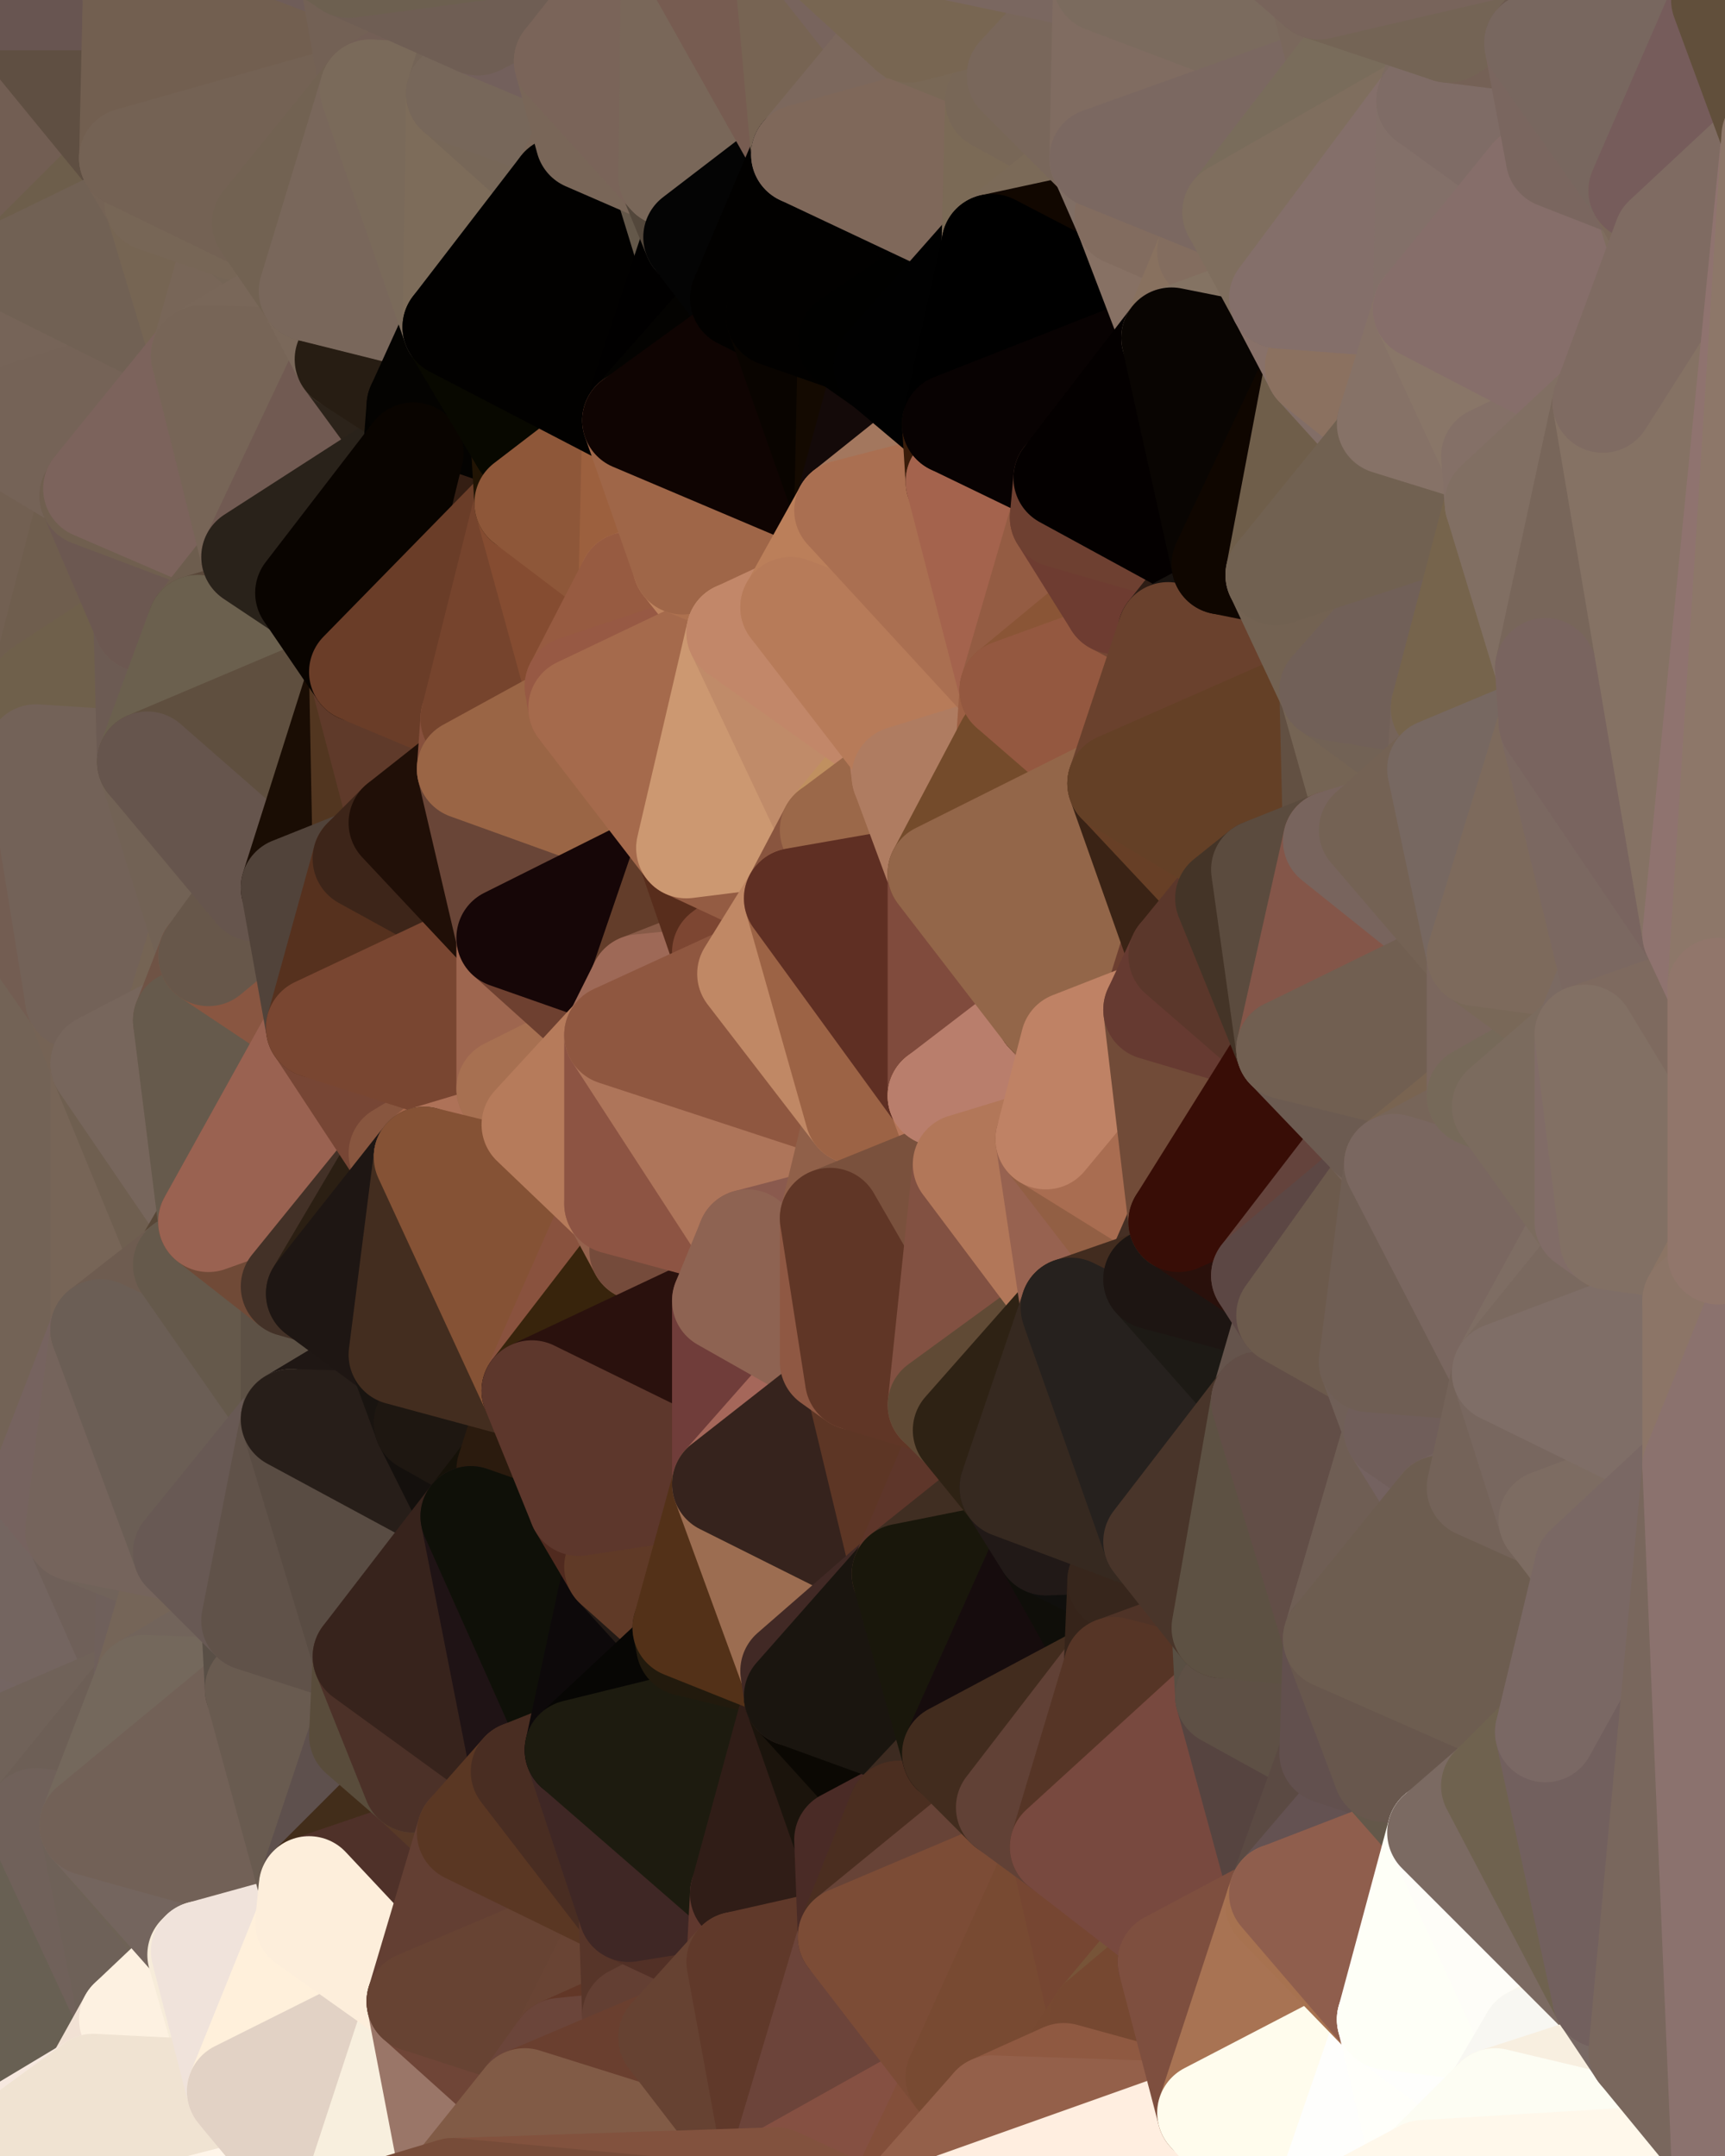 <?xml version="1.0" standalone="yes"?>
<svg width="480" height="600" xmlns="http://www.w3.org/2000/svg" version="1.1" ><rect width="100%" height="100%" fill="#808080" stroke="none"/><polygon points="-34,148 -34,518 -18,222" fill="rgba(116, 97, 91, 1)" stroke="rgba(116, 97, 91, 1)" stroke-width="28" stroke-linejoin="round"/>
		<polygon points="-34,518 -18,444 -18,222" fill="rgba(113, 97, 84, 1)" stroke="rgba(113, 97, 84, 1)" stroke-width="28" stroke-linejoin="round"/>
		<polygon points="-19,204 -34,148 -18,222" fill="rgba(105, 90, 71, 1)" stroke="rgba(105, 90, 71, 1)" stroke-width="28" stroke-linejoin="round"/>
		<polygon points="-34,518 -19,500 -18,444" fill="rgba(112, 98, 89, 1)" stroke="rgba(112, 98, 89, 1)" stroke-width="28" stroke-linejoin="round"/>
		<polygon points="-4,118 -34,148 -3,130" fill="rgba(117, 96, 93, 1)" stroke="rgba(117, 96, 93, 1)" stroke-width="28" stroke-linejoin="round"/>
		<polygon points="-3,574 -34,518 0,599" fill="rgba(146, 130, 130, 1)" stroke="rgba(146, 130, 130, 1)" stroke-width="28" stroke-linejoin="round"/>
		<polygon points="-18,444 -19,500 -4,488" fill="rgba(109, 94, 89, 1)" stroke="rgba(109, 94, 89, 1)" stroke-width="28" stroke-linejoin="round"/>
		<polygon points="-34,148 -4,118 6,74" fill="rgba(119, 99, 92, 1)" stroke="rgba(119, 99, 92, 1)" stroke-width="28" stroke-linejoin="round"/>
		<polygon points="0,0 -34,148 6,74" fill="rgba(103, 89, 76, 1)" stroke="rgba(103, 89, 76, 1)" stroke-width="28" stroke-linejoin="round"/>
		<polygon points="-3,574 0,599 6,592" fill="rgba(204, 191, 175, 1)" stroke="rgba(204, 191, 175, 1)" stroke-width="28" stroke-linejoin="round"/>
		<polygon points="-4,488 -19,500 10,506" fill="rgba(111, 97, 88, 1)" stroke="rgba(111, 97, 88, 1)" stroke-width="28" stroke-linejoin="round"/>
		<polygon points="-19,204 -18,222 10,210" fill="rgba(109, 89, 88, 1)" stroke="rgba(109, 89, 88, 1)" stroke-width="28" stroke-linejoin="round"/>
		<polygon points="-19,204 10,210 11,192" fill="rgba(106, 92, 81, 1)" stroke="rgba(106, 92, 81, 1)" stroke-width="28" stroke-linejoin="round"/>
		<polygon points="-34,148 -19,204 11,192" fill="rgba(110, 94, 78, 1)" stroke="rgba(110, 94, 78, 1)" stroke-width="28" stroke-linejoin="round"/>
		<polygon points="-19,500 -34,518 10,506" fill="rgba(110, 96, 87, 1)" stroke="rgba(110, 96, 87, 1)" stroke-width="28" stroke-linejoin="round"/>
		<polygon points="11,414 -18,444 21,426" fill="rgba(113, 99, 90, 1)" stroke="rgba(113, 99, 90, 1)" stroke-width="28" stroke-linejoin="round"/>
		<polygon points="-3,574 6,592 26,580" fill="rgba(212, 197, 190, 1)" stroke="rgba(212, 197, 190, 1)" stroke-width="28" stroke-linejoin="round"/>
		<polygon points="-3,130 25,138 26,136" fill="rgba(121, 97, 85, 1)" stroke="rgba(121, 97, 85, 1)" stroke-width="28" stroke-linejoin="round"/>
		<polygon points="21,278 28,370 28,296" fill="rgba(118, 102, 89, 1)" stroke="rgba(118, 102, 89, 1)" stroke-width="28" stroke-linejoin="round"/>
		<polygon points="-18,444 11,414 28,370" fill="rgba(112, 95, 85, 1)" stroke="rgba(112, 95, 85, 1)" stroke-width="28" stroke-linejoin="round"/>
		<polygon points="21,278 -18,444 28,370" fill="rgba(112, 95, 77, 1)" stroke="rgba(112, 95, 77, 1)" stroke-width="28" stroke-linejoin="round"/>
		<polygon points="-4,118 -3,130 26,136" fill="rgba(116, 97, 82, 1)" stroke="rgba(116, 97, 82, 1)" stroke-width="28" stroke-linejoin="round"/>
		<polygon points="-3,130 11,192 25,138" fill="rgba(110, 92, 78, 1)" stroke="rgba(110, 92, 78, 1)" stroke-width="28" stroke-linejoin="round"/>
		<polygon points="-18,222 -18,444 21,278" fill="rgba(115, 99, 86, 1)" stroke="rgba(115, 99, 86, 1)" stroke-width="28" stroke-linejoin="round"/>
		<polygon points="-3,130 -34,148 11,192" fill="rgba(114, 96, 82, 1)" stroke="rgba(114, 96, 82, 1)" stroke-width="28" stroke-linejoin="round"/>
		<polygon points="-34,518 -3,574 10,506" fill="rgba(109, 93, 94, 1)" stroke="rgba(109, 93, 94, 1)" stroke-width="28" stroke-linejoin="round"/>
		<polygon points="0,0 6,74 36,44" fill="rgba(114, 94, 83, 1)" stroke="rgba(114, 94, 83, 1)" stroke-width="28" stroke-linejoin="round"/>
		<polygon points="-3,574 26,580 36,562" fill="rgba(248, 232, 216, 1)" stroke="rgba(248, 232, 216, 1)" stroke-width="28" stroke-linejoin="round"/>
		<polygon points="-18,444 -4,488 40,469" fill="rgba(116, 101, 98, 1)" stroke="rgba(116, 101, 98, 1)" stroke-width="28" stroke-linejoin="round"/>
		<polygon points="21,426 -18,444 40,469" fill="rgba(116, 101, 96, 1)" stroke="rgba(116, 101, 96, 1)" stroke-width="28" stroke-linejoin="round"/>
		<polygon points="25,138 11,192 40,173" fill="rgba(111, 94, 78, 1)" stroke="rgba(111, 94, 78, 1)" stroke-width="28" stroke-linejoin="round"/>
		<polygon points="36,44 6,74 43,56" fill="rgba(109, 94, 75, 1)" stroke="rgba(109, 94, 75, 1)" stroke-width="28" stroke-linejoin="round"/>
		<polygon points="11,192 10,210 41,212" fill="rgba(110, 93, 86, 1)" stroke="rgba(110, 93, 86, 1)" stroke-width="28" stroke-linejoin="round"/>
		<polygon points="21,426 40,469 41,434" fill="rgba(111, 96, 89, 1)" stroke="rgba(111, 96, 89, 1)" stroke-width="28" stroke-linejoin="round"/>
		<polygon points="-4,488 10,506 40,469" fill="rgba(112, 98, 89, 1)" stroke="rgba(112, 98, 89, 1)" stroke-width="28" stroke-linejoin="round"/>
		<polygon points="10,506 25,508 40,469" fill="rgba(109, 95, 86, 1)" stroke="rgba(109, 95, 86, 1)" stroke-width="28" stroke-linejoin="round"/>
		<polygon points="0,0 36,44 37,0" fill="rgba(95, 79, 66, 1)" stroke="rgba(95, 79, 66, 1)" stroke-width="28" stroke-linejoin="round"/>
		<polygon points="10,506 -3,574 36,562" fill="rgba(104, 96, 83, 1)" stroke="rgba(104, 96, 83, 1)" stroke-width="28" stroke-linejoin="round"/>
		<polygon points="25,508 10,506 36,562" fill="rgba(112, 97, 90, 1)" stroke="rgba(112, 97, 90, 1)" stroke-width="28" stroke-linejoin="round"/>
		<polygon points="10,210 -18,222 21,278" fill="rgba(115, 93, 82, 1)" stroke="rgba(115, 93, 82, 1)" stroke-width="28" stroke-linejoin="round"/>
		<polygon points="21,278 28,296 51,284" fill="rgba(117, 99, 85, 1)" stroke="rgba(117, 99, 85, 1)" stroke-width="28" stroke-linejoin="round"/>
		<polygon points="40,173 11,192 41,212" fill="rgba(111, 96, 75, 1)" stroke="rgba(111, 96, 75, 1)" stroke-width="28" stroke-linejoin="round"/>
		<polygon points="6,74 -4,118 56,99" fill="rgba(118, 100, 88, 1)" stroke="rgba(118, 100, 88, 1)" stroke-width="28" stroke-linejoin="round"/>
		<polygon points="-4,118 26,136 56,99" fill="rgba(117, 99, 87, 1)" stroke="rgba(117, 99, 87, 1)" stroke-width="28" stroke-linejoin="round"/>
		<polygon points="25,508 36,562 55,544" fill="rgba(110, 97, 88, 1)" stroke="rgba(110, 97, 88, 1)" stroke-width="28" stroke-linejoin="round"/>
		<polygon points="28,296 28,370 51,352" fill="rgba(119, 101, 87, 1)" stroke="rgba(119, 101, 87, 1)" stroke-width="28" stroke-linejoin="round"/>
		<polygon points="41,212 21,278 58,266" fill="rgba(116, 100, 85, 1)" stroke="rgba(116, 100, 85, 1)" stroke-width="28" stroke-linejoin="round"/>
		<polygon points="21,278 51,284 58,266" fill="rgba(117, 100, 84, 1)" stroke="rgba(117, 100, 84, 1)" stroke-width="28" stroke-linejoin="round"/>
		<polygon points="28,296 51,352 58,340" fill="rgba(111, 95, 80, 1)" stroke="rgba(111, 95, 80, 1)" stroke-width="28" stroke-linejoin="round"/>
		<polygon points="43,56 6,74 56,99" fill="rgba(113, 97, 84, 1)" stroke="rgba(113, 97, 84, 1)" stroke-width="28" stroke-linejoin="round"/>
		<polygon points="25,508 55,544 56,543" fill="rgba(110, 98, 86, 1)" stroke="rgba(110, 98, 86, 1)" stroke-width="28" stroke-linejoin="round"/>
		<polygon points="10,210 21,278 41,212" fill="rgba(115, 98, 88, 1)" stroke="rgba(115, 98, 88, 1)" stroke-width="28" stroke-linejoin="round"/>
		<polygon points="36,562 26,580 66,582" fill="rgba(241, 225, 212, 1)" stroke="rgba(241, 225, 212, 1)" stroke-width="28" stroke-linejoin="round"/>
		<polygon points="40,173 41,212 55,174" fill="rgba(108, 91, 83, 1)" stroke="rgba(108, 91, 83, 1)" stroke-width="28" stroke-linejoin="round"/>
		<polygon points="41,434 40,469 51,432" fill="rgba(111, 96, 91, 1)" stroke="rgba(111, 96, 91, 1)" stroke-width="28" stroke-linejoin="round"/>
		<polygon points="21,426 41,434 51,432" fill="rgba(113, 99, 90, 1)" stroke="rgba(113, 99, 90, 1)" stroke-width="28" stroke-linejoin="round"/>
		<polygon points="51,432 40,469 70,451" fill="rgba(117, 101, 88, 1)" stroke="rgba(117, 101, 88, 1)" stroke-width="28" stroke-linejoin="round"/>
		<polygon points="40,173 55,174 70,155" fill="rgba(113, 97, 84, 1)" stroke="rgba(113, 97, 84, 1)" stroke-width="28" stroke-linejoin="round"/>
		<polygon points="25,138 40,173 70,155" fill="rgba(108, 88, 81, 1)" stroke="rgba(108, 88, 81, 1)" stroke-width="28" stroke-linejoin="round"/>
		<polygon points="43,56 56,99 66,64" fill="rgba(118, 101, 83, 1)" stroke="rgba(118, 101, 83, 1)" stroke-width="28" stroke-linejoin="round"/>
		<polygon points="41,212 58,266 71,248" fill="rgba(114, 98, 85, 1)" stroke="rgba(114, 98, 85, 1)" stroke-width="28" stroke-linejoin="round"/>
		<polygon points="26,136 25,138 70,155" fill="rgba(112, 95, 79, 1)" stroke="rgba(112, 95, 79, 1)" stroke-width="28" stroke-linejoin="round"/>
		<polygon points="0,0 37,0 67,-29" fill="rgba(104, 85, 81, 1)" stroke="rgba(104, 85, 81, 1)" stroke-width="28" stroke-linejoin="round"/>
		<polygon points="11,414 21,426 28,370" fill="rgba(118, 99, 95, 1)" stroke="rgba(118, 99, 95, 1)" stroke-width="28" stroke-linejoin="round"/>
		<polygon points="70,451 40,469 71,470" fill="rgba(114, 100, 91, 1)" stroke="rgba(114, 100, 91, 1)" stroke-width="28" stroke-linejoin="round"/>
		<polygon points="55,544 36,562 66,582" fill="rgba(253, 241, 225, 1)" stroke="rgba(253, 241, 225, 1)" stroke-width="28" stroke-linejoin="round"/>
		<polygon points="51,284 28,296 58,340" fill="rgba(119, 102, 92, 1)" stroke="rgba(119, 102, 92, 1)" stroke-width="28" stroke-linejoin="round"/>
		<polygon points="28,370 21,426 51,432" fill="rgba(117, 100, 92, 1)" stroke="rgba(117, 100, 92, 1)" stroke-width="28" stroke-linejoin="round"/>
		<polygon points="58,340 51,352 81,358" fill="rgba(88, 71, 55, 1)" stroke="rgba(88, 71, 55, 1)" stroke-width="28" stroke-linejoin="round"/>
		<polygon points="51,352 28,370 81,395" fill="rgba(110, 92, 80, 1)" stroke="rgba(110, 92, 80, 1)" stroke-width="28" stroke-linejoin="round"/>
		<polygon points="28,370 51,432 81,395" fill="rgba(107, 94, 85, 1)" stroke="rgba(107, 94, 85, 1)" stroke-width="28" stroke-linejoin="round"/>
		<polygon points="56,99 26,136 70,155" fill="rgba(124, 99, 92, 1)" stroke="rgba(124, 99, 92, 1)" stroke-width="28" stroke-linejoin="round"/>
		<polygon points="56,543 85,535 86,525" fill="rgba(231, 214, 204, 1)" stroke="rgba(231, 214, 204, 1)" stroke-width="28" stroke-linejoin="round"/>
		<polygon points="66,64 56,99 86,81" fill="rgba(120, 102, 88, 1)" stroke="rgba(120, 102, 88, 1)" stroke-width="28" stroke-linejoin="round"/>
		<polygon points="73,62 66,64 86,81" fill="rgba(117, 101, 86, 1)" stroke="rgba(117, 101, 86, 1)" stroke-width="28" stroke-linejoin="round"/>
		<polygon points="70,155 55,174 85,165" fill="rgba(109, 93, 78, 1)" stroke="rgba(109, 93, 78, 1)" stroke-width="28" stroke-linejoin="round"/>
		<polygon points="40,469 25,508 71,470" fill="rgba(116, 104, 92, 1)" stroke="rgba(116, 104, 92, 1)" stroke-width="28" stroke-linejoin="round"/>
		<polygon points="58,266 51,284 88,286" fill="rgba(111, 83, 69, 1)" stroke="rgba(111, 83, 69, 1)" stroke-width="28" stroke-linejoin="round"/>
		<polygon points="25,508 56,543 86,525" fill="rgba(116, 101, 94, 1)" stroke="rgba(116, 101, 94, 1)" stroke-width="28" stroke-linejoin="round"/>
		<polygon points="71,470 25,508 86,525" fill="rgba(114, 97, 87, 1)" stroke="rgba(114, 97, 87, 1)" stroke-width="28" stroke-linejoin="round"/>
		<polygon points="51,352 81,395 81,358" fill="rgba(101, 89, 75, 1)" stroke="rgba(101, 89, 75, 1)" stroke-width="28" stroke-linejoin="round"/>
		<polygon points="36,44 43,56 73,62" fill="rgba(117, 99, 85, 1)" stroke="rgba(117, 99, 85, 1)" stroke-width="28" stroke-linejoin="round"/>
		<polygon points="43,56 66,64 73,62" fill="rgba(119, 102, 86, 1)" stroke="rgba(119, 102, 86, 1)" stroke-width="28" stroke-linejoin="round"/>
		<polygon points="56,543 55,544 66,582" fill="rgba(247, 236, 218, 1)" stroke="rgba(247, 236, 218, 1)" stroke-width="28" stroke-linejoin="round"/>
		<polygon points="6,592 0,599 26,580" fill="rgba(246, 232, 223, 1)" stroke="rgba(246, 232, 223, 1)" stroke-width="28" stroke-linejoin="round"/>
		<polygon points="86,81 56,99 96,100" fill="rgba(121, 103, 89, 1)" stroke="rgba(121, 103, 89, 1)" stroke-width="28" stroke-linejoin="round"/>
		<polygon points="67,-29 37,0 97,-9" fill="rgba(113, 94, 80, 1)" stroke="rgba(113, 94, 80, 1)" stroke-width="28" stroke-linejoin="round"/>
		<polygon points="66,582 0,599 96,618" fill="rgba(255, 245, 233, 1)" stroke="rgba(255, 245, 233, 1)" stroke-width="28" stroke-linejoin="round"/>
		<polygon points="81,358 81,395 88,360" fill="rgba(93, 81, 69, 1)" stroke="rgba(93, 81, 69, 1)" stroke-width="28" stroke-linejoin="round"/>
		<polygon points="51,284 58,340 88,286" fill="rgba(102, 90, 76, 1)" stroke="rgba(102, 90, 76, 1)" stroke-width="28" stroke-linejoin="round"/>
		<polygon points="81,247 58,266 88,286" fill="rgba(137, 86, 65, 1)" stroke="rgba(137, 86, 65, 1)" stroke-width="28" stroke-linejoin="round"/>
		<polygon points="71,248 58,266 81,247" fill="rgba(103, 87, 74, 1)" stroke="rgba(103, 87, 74, 1)" stroke-width="28" stroke-linejoin="round"/>
		<polygon points="26,580 0,599 66,582" fill="rgba(240, 227, 210, 1)" stroke="rgba(240, 227, 210, 1)" stroke-width="28" stroke-linejoin="round"/>
		<polygon points="85,165 55,174 100,187" fill="rgba(90, 72, 58, 1)" stroke="rgba(90, 72, 58, 1)" stroke-width="28" stroke-linejoin="round"/>
		<polygon points="70,451 71,470 101,461" fill="rgba(89, 79, 70, 1)" stroke="rgba(89, 79, 70, 1)" stroke-width="28" stroke-linejoin="round"/>
		<polygon points="56,543 66,582 85,535" fill="rgba(240, 227, 219, 1)" stroke="rgba(240, 227, 219, 1)" stroke-width="28" stroke-linejoin="round"/>
		<polygon points="97,-9 37,0 103,25" fill="rgba(111, 93, 89, 1)" stroke="rgba(111, 93, 89, 1)" stroke-width="28" stroke-linejoin="round"/>
		<polygon points="37,0 36,44 103,25" fill="rgba(114, 95, 80, 1)" stroke="rgba(114, 95, 80, 1)" stroke-width="28" stroke-linejoin="round"/>
		<polygon points="36,44 73,62 103,25" fill="rgba(116, 98, 84, 1)" stroke="rgba(116, 98, 84, 1)" stroke-width="28" stroke-linejoin="round"/>
		<polygon points="71,470 100,483 101,461" fill="rgba(85, 70, 63, 1)" stroke="rgba(85, 70, 63, 1)" stroke-width="28" stroke-linejoin="round"/>
		<polygon points="71,470 86,525 100,483" fill="rgba(105, 91, 80, 1)" stroke="rgba(105, 91, 80, 1)" stroke-width="28" stroke-linejoin="round"/>
		<polygon points="55,174 41,212 100,187" fill="rgba(107, 96, 78, 1)" stroke="rgba(107, 96, 78, 1)" stroke-width="28" stroke-linejoin="round"/>
		<polygon points="41,212 81,247 100,187" fill="rgba(95, 79, 63, 1)" stroke="rgba(95, 79, 63, 1)" stroke-width="28" stroke-linejoin="round"/>
		<polygon points="56,99 70,155 96,100" fill="rgba(119, 101, 87, 1)" stroke="rgba(119, 101, 87, 1)" stroke-width="28" stroke-linejoin="round"/>
		<polygon points="41,212 71,248 81,247" fill="rgba(102, 85, 77, 1)" stroke="rgba(102, 85, 77, 1)" stroke-width="28" stroke-linejoin="round"/>
		<polygon points="51,432 70,451 81,395" fill="rgba(104, 89, 84, 1)" stroke="rgba(104, 89, 84, 1)" stroke-width="28" stroke-linejoin="round"/>
		<polygon points="58,340 81,358 111,321" fill="rgba(112, 74, 55, 1)" stroke="rgba(112, 74, 55, 1)" stroke-width="28" stroke-linejoin="round"/>
		<polygon points="88,286 58,340 111,321" fill="rgba(154, 98, 81, 1)" stroke="rgba(154, 98, 81, 1)" stroke-width="28" stroke-linejoin="round"/>
		<polygon points="88,360 81,395 111,377" fill="rgba(93, 81, 69, 1)" stroke="rgba(93, 81, 69, 1)" stroke-width="28" stroke-linejoin="round"/>
		<polygon points="100,187 81,247 101,239" fill="rgba(26, 13, 4, 1)" stroke="rgba(26, 13, 4, 1)" stroke-width="28" stroke-linejoin="round"/>
		<polygon points="96,100 70,155 115,126" fill="rgba(113, 90, 82, 1)" stroke="rgba(113, 90, 82, 1)" stroke-width="28" stroke-linejoin="round"/>
		<polygon points="81,358 88,360 111,321" fill="rgba(67, 49, 39, 1)" stroke="rgba(67, 49, 39, 1)" stroke-width="28" stroke-linejoin="round"/>
		<polygon points="100,187 101,239 111,229" fill="rgba(82, 54, 32, 1)" stroke="rgba(82, 54, 32, 1)" stroke-width="28" stroke-linejoin="round"/>
		<polygon points="96,100 115,126 116,113" fill="rgba(44, 35, 26, 1)" stroke="rgba(44, 35, 26, 1)" stroke-width="28" stroke-linejoin="round"/>
		<polygon points="85,535 66,582 116,557" fill="rgba(255, 240, 219, 1)" stroke="rgba(255, 240, 219, 1)" stroke-width="28" stroke-linejoin="round"/>
		<polygon points="100,483 86,525 115,496" fill="rgba(94, 80, 77, 1)" stroke="rgba(94, 80, 77, 1)" stroke-width="28" stroke-linejoin="round"/>
		<polygon points="111,377 81,395 118,396" fill="rgba(31, 23, 20, 1)" stroke="rgba(31, 23, 20, 1)" stroke-width="28" stroke-linejoin="round"/>
		<polygon points="70,155 85,165 115,126" fill="rgba(41, 34, 26, 1)" stroke="rgba(41, 34, 26, 1)" stroke-width="28" stroke-linejoin="round"/>
		<polygon points="81,247 88,286 101,239" fill="rgba(81, 67, 58, 1)" stroke="rgba(81, 67, 58, 1)" stroke-width="28" stroke-linejoin="round"/>
		<polygon points="86,81 96,100 126,91" fill="rgba(122, 104, 90, 1)" stroke="rgba(122, 104, 90, 1)" stroke-width="28" stroke-linejoin="round"/>
		<polygon points="96,100 116,113 126,91" fill="rgba(39, 29, 19, 1)" stroke="rgba(39, 29, 19, 1)" stroke-width="28" stroke-linejoin="round"/>
		<polygon points="81,395 70,451 101,461" fill="rgba(96, 82, 73, 1)" stroke="rgba(96, 82, 73, 1)" stroke-width="28" stroke-linejoin="round"/>
		<polygon points="100,187 130,214 131,200" fill="rgba(102, 60, 36, 1)" stroke="rgba(102, 60, 36, 1)" stroke-width="28" stroke-linejoin="round"/>
		<polygon points="81,395 101,461 131,422" fill="rgba(89, 76, 67, 1)" stroke="rgba(89, 76, 67, 1)" stroke-width="28" stroke-linejoin="round"/>
		<polygon points="118,396 81,395 131,422" fill="rgba(39, 30, 25, 1)" stroke="rgba(39, 30, 25, 1)" stroke-width="28" stroke-linejoin="round"/>
		<polygon points="115,496 86,525 130,510" fill="rgba(66, 45, 26, 1)" stroke="rgba(66, 45, 26, 1)" stroke-width="28" stroke-linejoin="round"/>
		<polygon points="100,187 111,229 130,214" fill="rgba(95, 58, 42, 1)" stroke="rgba(95, 58, 42, 1)" stroke-width="28" stroke-linejoin="round"/>
		<polygon points="66,582 96,618 116,557" fill="rgba(226, 210, 197, 1)" stroke="rgba(226, 210, 197, 1)" stroke-width="28" stroke-linejoin="round"/>
		<polygon points="97,-9 103,25 133,7" fill="rgba(115, 97, 85, 1)" stroke="rgba(115, 97, 85, 1)" stroke-width="28" stroke-linejoin="round"/>
		<polygon points="103,25 127,26 133,7" fill="rgba(115, 95, 86, 1)" stroke="rgba(115, 95, 86, 1)" stroke-width="28" stroke-linejoin="round"/>
		<polygon points="86,525 116,557 130,510" fill="rgba(79, 49, 41, 1)" stroke="rgba(79, 49, 41, 1)" stroke-width="28" stroke-linejoin="round"/>
		<polygon points="116,557 96,618 126,609" fill="rgba(248, 239, 222, 1)" stroke="rgba(248, 239, 222, 1)" stroke-width="28" stroke-linejoin="round"/>
		<polygon points="111,321 88,360 118,322" fill="rgba(43, 31, 19, 1)" stroke="rgba(43, 31, 19, 1)" stroke-width="28" stroke-linejoin="round"/>
		<polygon points="86,525 85,535 116,557" fill="rgba(253, 238, 219, 1)" stroke="rgba(253, 238, 219, 1)" stroke-width="28" stroke-linejoin="round"/>
		<polygon points="73,62 86,81 103,25" fill="rgba(114, 98, 82, 1)" stroke="rgba(114, 98, 82, 1)" stroke-width="28" stroke-linejoin="round"/>
		<polygon points="118,396 131,422 141,409" fill="rgba(20, 16, 13, 1)" stroke="rgba(20, 16, 13, 1)" stroke-width="28" stroke-linejoin="round"/>
		<polygon points="88,286 111,321 141,303" fill="rgba(119, 70, 53, 1)" stroke="rgba(119, 70, 53, 1)" stroke-width="28" stroke-linejoin="round"/>
		<polygon points="111,321 118,322 141,303" fill="rgba(136, 86, 63, 1)" stroke="rgba(136, 86, 63, 1)" stroke-width="28" stroke-linejoin="round"/>
		<polygon points="101,239 88,286 141,261" fill="rgba(86, 49, 30, 1)" stroke="rgba(86, 49, 30, 1)" stroke-width="28" stroke-linejoin="round"/>
		<polygon points="111,229 101,239 141,261" fill="rgba(61, 37, 25, 1)" stroke="rgba(61, 37, 25, 1)" stroke-width="28" stroke-linejoin="round"/>
		<polygon points="88,360 111,377 118,322" fill="rgba(30, 22, 19, 1)" stroke="rgba(30, 22, 19, 1)" stroke-width="28" stroke-linejoin="round"/>
		<polygon points="115,496 130,510 145,493" fill="rgba(88, 57, 39, 1)" stroke="rgba(88, 57, 39, 1)" stroke-width="28" stroke-linejoin="round"/>
		<polygon points="116,113 115,126 145,123" fill="rgba(3, 2, 0, 1)" stroke="rgba(3, 2, 0, 1)" stroke-width="28" stroke-linejoin="round"/>
		<polygon points="101,461 100,483 115,496" fill="rgba(89, 76, 59, 1)" stroke="rgba(89, 76, 59, 1)" stroke-width="28" stroke-linejoin="round"/>
		<polygon points="145,123 115,126 146,140" fill="rgba(60, 31, 25, 1)" stroke="rgba(60, 31, 25, 1)" stroke-width="28" stroke-linejoin="round"/>
		<polygon points="116,557 126,609 146,584" fill="rgba(154, 118, 104, 1)" stroke="rgba(154, 118, 104, 1)" stroke-width="28" stroke-linejoin="round"/>
		<polygon points="103,25 86,81 126,91" fill="rgba(121, 103, 91, 1)" stroke="rgba(121, 103, 91, 1)" stroke-width="28" stroke-linejoin="round"/>
		<polygon points="141,303 118,322 148,313" fill="rgba(163, 102, 74, 1)" stroke="rgba(163, 102, 74, 1)" stroke-width="28" stroke-linejoin="round"/>
		<polygon points="111,377 118,396 148,387" fill="rgba(25, 20, 16, 1)" stroke="rgba(25, 20, 16, 1)" stroke-width="28" stroke-linejoin="round"/>
		<polygon points="118,396 141,409 148,387" fill="rgba(30, 23, 17, 1)" stroke="rgba(30, 23, 17, 1)" stroke-width="28" stroke-linejoin="round"/>
		<polygon points="115,126 100,187 146,140" fill="rgba(52, 30, 19, 1)" stroke="rgba(52, 30, 19, 1)" stroke-width="28" stroke-linejoin="round"/>
		<polygon points="101,461 115,496 145,493" fill="rgba(76, 49, 40, 1)" stroke="rgba(76, 49, 40, 1)" stroke-width="28" stroke-linejoin="round"/>
		<polygon points="126,91 116,113 145,123" fill="rgba(4, 3, 1, 1)" stroke="rgba(4, 3, 1, 1)" stroke-width="28" stroke-linejoin="round"/>
		<polygon points="141,261 88,286 141,303" fill="rgba(121, 70, 49, 1)" stroke="rgba(121, 70, 49, 1)" stroke-width="28" stroke-linejoin="round"/>
		<polygon points="103,25 126,91 127,26" fill="rgba(122, 106, 90, 1)" stroke="rgba(122, 106, 90, 1)" stroke-width="28" stroke-linejoin="round"/>
		<polygon points="85,165 100,187 115,126" fill="rgba(9, 4, 0, 1)" stroke="rgba(9, 4, 0, 1)" stroke-width="28" stroke-linejoin="round"/>
		<polygon points="116,557 146,584 156,570" fill="rgba(111, 69, 55, 1)" stroke="rgba(111, 69, 55, 1)" stroke-width="28" stroke-linejoin="round"/>
		<polygon points="127,26 126,91 156,52" fill="rgba(125, 108, 90, 1)" stroke="rgba(125, 108, 90, 1)" stroke-width="28" stroke-linejoin="round"/>
		<polygon points="133,7 127,26 157,17" fill="rgba(116, 100, 87, 1)" stroke="rgba(116, 100, 87, 1)" stroke-width="28" stroke-linejoin="round"/>
		<polygon points="100,187 131,200 146,140" fill="rgba(106, 61, 40, 1)" stroke="rgba(106, 61, 40, 1)" stroke-width="28" stroke-linejoin="round"/>
		<polygon points="130,214 111,229 141,261" fill="rgba(32, 15, 7, 1)" stroke="rgba(32, 15, 7, 1)" stroke-width="28" stroke-linejoin="round"/>
		<polygon points="141,409 131,422 161,419" fill="rgba(21, 17, 8, 1)" stroke="rgba(21, 17, 8, 1)" stroke-width="28" stroke-linejoin="round"/>
		<polygon points="160,191 131,200 161,197" fill="rgba(141, 81, 55, 1)" stroke="rgba(141, 81, 55, 1)" stroke-width="28" stroke-linejoin="round"/>
		<polygon points="127,26 156,52 163,39" fill="rgba(119, 103, 88, 1)" stroke="rgba(119, 103, 88, 1)" stroke-width="28" stroke-linejoin="round"/>
		<polygon points="157,17 127,26 163,39" fill="rgba(119, 103, 90, 1)" stroke="rgba(119, 103, 90, 1)" stroke-width="28" stroke-linejoin="round"/>
		<polygon points="131,200 130,214 161,197" fill="rgba(135, 80, 60, 1)" stroke="rgba(135, 80, 60, 1)" stroke-width="28" stroke-linejoin="round"/>
		<polygon points="146,140 131,200 160,191" fill="rgba(118, 68, 45, 1)" stroke="rgba(118, 68, 45, 1)" stroke-width="28" stroke-linejoin="round"/>
		<polygon points="148,313 118,322 171,335" fill="rgba(174, 114, 88, 1)" stroke="rgba(174, 114, 88, 1)" stroke-width="28" stroke-linejoin="round"/>
		<polygon points="161,419 131,422 171,436" fill="rgba(19, 15, 12, 1)" stroke="rgba(19, 15, 12, 1)" stroke-width="28" stroke-linejoin="round"/>
		<polygon points="141,261 141,303 171,288" fill="rgba(158, 102, 79, 1)" stroke="rgba(158, 102, 79, 1)" stroke-width="28" stroke-linejoin="round"/>
		<polygon points="141,303 148,313 171,288" fill="rgba(167, 112, 81, 1)" stroke="rgba(167, 112, 81, 1)" stroke-width="28" stroke-linejoin="round"/>
		<polygon points="148,387 141,409 161,419" fill="rgba(43, 27, 14, 1)" stroke="rgba(43, 27, 14, 1)" stroke-width="28" stroke-linejoin="round"/>
		<polygon points="118,322 111,377 148,387" fill="rgba(67, 45, 31, 1)" stroke="rgba(67, 45, 31, 1)" stroke-width="28" stroke-linejoin="round"/>
		<polygon points="131,422 101,461 145,493" fill="rgba(55, 35, 28, 1)" stroke="rgba(55, 35, 28, 1)" stroke-width="28" stroke-linejoin="round"/>
		<polygon points="130,510 116,557 175,532" fill="rgba(99, 63, 51, 1)" stroke="rgba(99, 63, 51, 1)" stroke-width="28" stroke-linejoin="round"/>
		<polygon points="146,140 160,191 175,162" fill="rgba(133, 76, 49, 1)" stroke="rgba(133, 76, 49, 1)" stroke-width="28" stroke-linejoin="round"/>
		<polygon points="118,322 148,387 171,335" fill="rgba(133, 82, 53, 1)" stroke="rgba(133, 82, 53, 1)" stroke-width="28" stroke-linejoin="round"/>
		<polygon points="131,422 145,493 160,487" fill="rgba(31, 19, 21, 1)" stroke="rgba(31, 19, 21, 1)" stroke-width="28" stroke-linejoin="round"/>
		<polygon points="116,557 156,570 175,532" fill="rgba(103, 67, 51, 1)" stroke="rgba(103, 67, 51, 1)" stroke-width="28" stroke-linejoin="round"/>
		<polygon points="131,422 160,487 171,436" fill="rgba(15, 16, 8, 1)" stroke="rgba(15, 16, 8, 1)" stroke-width="28" stroke-linejoin="round"/>
		<polygon points="171,335 148,387 178,348" fill="rgba(137, 82, 62, 1)" stroke="rgba(137, 82, 62, 1)" stroke-width="28" stroke-linejoin="round"/>
		<polygon points="141,261 171,288 178,274" fill="rgba(110, 64, 48, 1)" stroke="rgba(110, 64, 48, 1)" stroke-width="28" stroke-linejoin="round"/>
		<polygon points="145,123 146,140 176,117" fill="rgba(33, 20, 4, 1)" stroke="rgba(33, 20, 4, 1)" stroke-width="28" stroke-linejoin="round"/>
		<polygon points="126,91 145,123 176,117" fill="rgba(8, 8, 0, 1)" stroke="rgba(8, 8, 0, 1)" stroke-width="28" stroke-linejoin="round"/>
		<polygon points="175,532 156,570 176,561" fill="rgba(105, 68, 52, 1)" stroke="rgba(105, 68, 52, 1)" stroke-width="28" stroke-linejoin="round"/>
		<polygon points="145,493 130,510 175,532" fill="rgba(90, 55, 35, 1)" stroke="rgba(90, 55, 35, 1)" stroke-width="28" stroke-linejoin="round"/>
		<polygon points="160,487 145,493 175,532" fill="rgba(73, 45, 34, 1)" stroke="rgba(73, 45, 34, 1)" stroke-width="28" stroke-linejoin="round"/>
		<polygon points="163,39 156,52 186,49" fill="rgba(121, 102, 88, 1)" stroke="rgba(121, 102, 88, 1)" stroke-width="28" stroke-linejoin="round"/>
		<polygon points="133,7 157,17 187,-21" fill="rgba(115, 96, 92, 1)" stroke="rgba(115, 96, 92, 1)" stroke-width="28" stroke-linejoin="round"/>
		<polygon points="176,561 156,570 186,567" fill="rgba(98, 55, 39, 1)" stroke="rgba(98, 55, 39, 1)" stroke-width="28" stroke-linejoin="round"/>
		<polygon points="171,436 160,487 191,458" fill="rgba(13, 9, 10, 1)" stroke="rgba(13, 9, 10, 1)" stroke-width="28" stroke-linejoin="round"/>
		<polygon points="190,453 171,436 191,458" fill="rgba(35, 26, 21, 1)" stroke="rgba(35, 26, 21, 1)" stroke-width="28" stroke-linejoin="round"/>
		<polygon points="130,214 141,261 191,236" fill="rgba(105, 69, 55, 1)" stroke="rgba(105, 69, 55, 1)" stroke-width="28" stroke-linejoin="round"/>
		<polygon points="161,197 130,214 191,236" fill="rgba(154, 101, 69, 1)" stroke="rgba(154, 101, 69, 1)" stroke-width="28" stroke-linejoin="round"/>
		<polygon points="146,140 175,162 176,117" fill="rgba(142, 87, 57, 1)" stroke="rgba(142, 87, 57, 1)" stroke-width="28" stroke-linejoin="round"/>
		<polygon points="156,52 176,117 193,66" fill="rgba(1, 3, 2, 1)" stroke="rgba(1, 3, 2, 1)" stroke-width="28" stroke-linejoin="round"/>
		<polygon points="186,49 156,52 193,66" fill="rgba(100, 88, 74, 1)" stroke="rgba(100, 88, 74, 1)" stroke-width="28" stroke-linejoin="round"/>
		<polygon points="141,261 178,274 191,236" fill="rgba(22, 6, 7, 1)" stroke="rgba(22, 6, 7, 1)" stroke-width="28" stroke-linejoin="round"/>
		<polygon points="176,117 175,162 190,157" fill="rgba(156, 96, 62, 1)" stroke="rgba(156, 96, 62, 1)" stroke-width="28" stroke-linejoin="round"/>
		<polygon points="97,-9 133,7 187,-21" fill="rgba(111, 94, 84, 1)" stroke="rgba(111, 94, 84, 1)" stroke-width="28" stroke-linejoin="round"/>
		<polygon points="156,52 126,91 176,117" fill="rgba(2, 1, 0, 1)" stroke="rgba(2, 1, 0, 1)" stroke-width="28" stroke-linejoin="round"/>
		<polygon points="171,288 148,313 171,335" fill="rgba(182, 123, 91, 1)" stroke="rgba(182, 123, 91, 1)" stroke-width="28" stroke-linejoin="round"/>
		<polygon points="191,236 178,274 201,265" fill="rgba(99, 61, 42, 1)" stroke="rgba(99, 61, 42, 1)" stroke-width="28" stroke-linejoin="round"/>
		<polygon points="161,419 171,436 201,413" fill="rgba(80, 42, 31, 1)" stroke="rgba(80, 42, 31, 1)" stroke-width="28" stroke-linejoin="round"/>
		<polygon points="156,570 146,584 186,567" fill="rgba(107, 69, 58, 1)" stroke="rgba(107, 69, 58, 1)" stroke-width="28" stroke-linejoin="round"/>
		<polygon points="190,157 175,162 205,176" fill="rgba(179, 118, 87, 1)" stroke="rgba(179, 118, 87, 1)" stroke-width="28" stroke-linejoin="round"/>
		<polygon points="175,532 176,561 205,546" fill="rgba(87, 53, 41, 1)" stroke="rgba(87, 53, 41, 1)" stroke-width="28" stroke-linejoin="round"/>
		<polygon points="176,561 186,567 205,546" fill="rgba(99, 63, 51, 1)" stroke="rgba(99, 63, 51, 1)" stroke-width="28" stroke-linejoin="round"/>
		<polygon points="178,348 148,387 201,362" fill="rgba(56, 36, 12, 1)" stroke="rgba(56, 36, 12, 1)" stroke-width="28" stroke-linejoin="round"/>
		<polygon points="193,66 176,117 206,83" fill="rgba(1, 0, 0, 1)" stroke="rgba(1, 0, 0, 1)" stroke-width="28" stroke-linejoin="round"/>
		<polygon points="175,162 160,191 205,176" fill="rgba(151, 91, 65, 1)" stroke="rgba(151, 91, 65, 1)" stroke-width="28" stroke-linejoin="round"/>
		<polygon points="201,265 178,274 208,271" fill="rgba(135, 90, 71, 1)" stroke="rgba(135, 90, 71, 1)" stroke-width="28" stroke-linejoin="round"/>
		<polygon points="171,335 178,348 208,345" fill="rgba(149, 98, 77, 1)" stroke="rgba(149, 98, 77, 1)" stroke-width="28" stroke-linejoin="round"/>
		<polygon points="178,348 201,362 208,345" fill="rgba(117, 75, 59, 1)" stroke="rgba(117, 75, 59, 1)" stroke-width="28" stroke-linejoin="round"/>
		<polygon points="175,532 205,546 206,527" fill="rgba(82, 48, 38, 1)" stroke="rgba(82, 48, 38, 1)" stroke-width="28" stroke-linejoin="round"/>
		<polygon points="160,191 161,197 205,176" fill="rgba(151, 89, 68, 1)" stroke="rgba(151, 89, 68, 1)" stroke-width="28" stroke-linejoin="round"/>
		<polygon points="148,387 201,413 201,362" fill="rgba(42, 17, 13, 1)" stroke="rgba(42, 17, 13, 1)" stroke-width="28" stroke-linejoin="round"/>
		<polygon points="171,436 190,453 201,413" fill="rgba(96, 58, 39, 1)" stroke="rgba(96, 58, 39, 1)" stroke-width="28" stroke-linejoin="round"/>
		<polygon points="148,387 161,419 201,413" fill="rgba(93, 55, 44, 1)" stroke="rgba(93, 55, 44, 1)" stroke-width="28" stroke-linejoin="round"/>
		<polygon points="157,17 163,39 186,49" fill="rgba(121, 102, 88, 1)" stroke="rgba(121, 102, 88, 1)" stroke-width="28" stroke-linejoin="round"/>
		<polygon points="186,567 146,584 216,606" fill="rgba(106, 63, 47, 1)" stroke="rgba(106, 63, 47, 1)" stroke-width="28" stroke-linejoin="round"/>
		<polygon points="146,584 126,609 216,606" fill="rgba(129, 91, 70, 1)" stroke="rgba(129, 91, 70, 1)" stroke-width="28" stroke-linejoin="round"/>
		<polygon points="178,274 171,288 208,271" fill="rgba(158, 105, 87, 1)" stroke="rgba(158, 105, 87, 1)" stroke-width="28" stroke-linejoin="round"/>
		<polygon points="160,487 175,532 206,527" fill="rgba(63, 39, 37, 1)" stroke="rgba(63, 39, 37, 1)" stroke-width="28" stroke-linejoin="round"/>
		<polygon points="220,465 191,458 221,472" fill="rgba(39, 33, 21, 1)" stroke="rgba(39, 33, 21, 1)" stroke-width="28" stroke-linejoin="round"/>
		<polygon points="191,236 201,265 221,250" fill="rgba(88, 45, 28, 1)" stroke="rgba(88, 45, 28, 1)" stroke-width="28" stroke-linejoin="round"/>
		<polygon points="67,-29 97,-9 187,-21" fill="rgba(109, 96, 80, 1)" stroke="rgba(109, 96, 80, 1)" stroke-width="28" stroke-linejoin="round"/>
		<polygon points="186,49 193,66 223,43" fill="rgba(83, 71, 59, 1)" stroke="rgba(83, 71, 59, 1)" stroke-width="28" stroke-linejoin="round"/>
		<polygon points="191,458 160,487 221,472" fill="rgba(7, 6, 4, 1)" stroke="rgba(7, 6, 4, 1)" stroke-width="28" stroke-linejoin="round"/>
		<polygon points="160,487 206,527 221,472" fill="rgba(29, 27, 15, 1)" stroke="rgba(29, 27, 15, 1)" stroke-width="28" stroke-linejoin="round"/>
		<polygon points="201,265 208,271 221,250" fill="rgba(125, 70, 50, 1)" stroke="rgba(125, 70, 50, 1)" stroke-width="28" stroke-linejoin="round"/>
		<polygon points="190,453 191,458 220,465" fill="rgba(34, 26, 13, 1)" stroke="rgba(34, 26, 13, 1)" stroke-width="28" stroke-linejoin="round"/>
		<polygon points="190,157 205,176 220,169" fill="rgba(189, 131, 94, 1)" stroke="rgba(189, 131, 94, 1)" stroke-width="28" stroke-linejoin="round"/>
		<polygon points="206,83 176,117 216,88" fill="rgba(4, 3, 1, 1)" stroke="rgba(4, 3, 1, 1)" stroke-width="28" stroke-linejoin="round"/>
		<polygon points="161,197 191,236 205,176" fill="rgba(165, 106, 76, 1)" stroke="rgba(165, 106, 76, 1)" stroke-width="28" stroke-linejoin="round"/>
		<polygon points="157,17 186,49 187,-21" fill="rgba(122, 100, 89, 1)" stroke="rgba(122, 100, 89, 1)" stroke-width="28" stroke-linejoin="round"/>
		<polygon points="191,236 221,250 231,231" fill="rgba(148, 92, 67, 1)" stroke="rgba(148, 92, 67, 1)" stroke-width="28" stroke-linejoin="round"/>
		<polygon points="201,362 201,413 231,379" fill="rgba(112, 61, 58, 1)" stroke="rgba(112, 61, 58, 1)" stroke-width="28" stroke-linejoin="round"/>
		<polygon points="171,288 171,335 208,345" fill="rgba(141, 84, 67, 1)" stroke="rgba(141, 84, 67, 1)" stroke-width="28" stroke-linejoin="round"/>
		<polygon points="190,157 220,169 235,142" fill="rgba(173, 113, 79, 1)" stroke="rgba(173, 113, 79, 1)" stroke-width="28" stroke-linejoin="round"/>
		<polygon points="206,527 205,546 236,539" fill="rgba(96, 56, 46, 1)" stroke="rgba(96, 56, 46, 1)" stroke-width="28" stroke-linejoin="round"/>
		<polygon points="176,117 190,157 235,142" fill="rgba(159, 102, 72, 1)" stroke="rgba(159, 102, 72, 1)" stroke-width="28" stroke-linejoin="round"/>
		<polygon points="187,-21 186,49 223,43" fill="rgba(121, 103, 89, 1)" stroke="rgba(121, 103, 89, 1)" stroke-width="28" stroke-linejoin="round"/>
		<polygon points="193,66 206,83 223,43" fill="rgba(4, 4, 4, 1)" stroke="rgba(4, 4, 4, 1)" stroke-width="28" stroke-linejoin="round"/>
		<polygon points="231,379 201,413 238,384" fill="rgba(165, 103, 90, 1)" stroke="rgba(165, 103, 90, 1)" stroke-width="28" stroke-linejoin="round"/>
		<polygon points="208,345 231,339 238,310" fill="rgba(146, 89, 78, 1)" stroke="rgba(146, 89, 78, 1)" stroke-width="28" stroke-linejoin="round"/>
		<polygon points="171,288 208,345 238,310" fill="rgba(174, 117, 90, 1)" stroke="rgba(174, 117, 90, 1)" stroke-width="28" stroke-linejoin="round"/>
		<polygon points="208,271 171,288 238,310" fill="rgba(143, 87, 64, 1)" stroke="rgba(143, 87, 64, 1)" stroke-width="28" stroke-linejoin="round"/>
		<polygon points="235,512 206,527 236,539" fill="rgba(81, 47, 46, 1)" stroke="rgba(81, 47, 46, 1)" stroke-width="28" stroke-linejoin="round"/>
		<polygon points="216,88 176,117 235,142" fill="rgba(15, 4, 2, 1)" stroke="rgba(15, 4, 2, 1)" stroke-width="28" stroke-linejoin="round"/>
		<polygon points="221,472 206,527 235,512" fill="rgba(48, 29, 23, 1)" stroke="rgba(48, 29, 23, 1)" stroke-width="28" stroke-linejoin="round"/>
		<polygon points="205,176 191,236 231,231" fill="rgba(204, 152, 113, 1)" stroke="rgba(204, 152, 113, 1)" stroke-width="28" stroke-linejoin="round"/>
		<polygon points="208,345 231,379 231,339" fill="rgba(138, 90, 78, 1)" stroke="rgba(138, 90, 78, 1)" stroke-width="28" stroke-linejoin="round"/>
		<polygon points="208,345 201,362 231,379" fill="rgba(142, 99, 82, 1)" stroke="rgba(142, 99, 82, 1)" stroke-width="28" stroke-linejoin="round"/>
		<polygon points="217,-24 187,-21 223,43" fill="rgba(119, 92, 81, 1)" stroke="rgba(119, 92, 81, 1)" stroke-width="28" stroke-linejoin="round"/>
		<polygon points="206,83 216,88 223,43" fill="rgba(2, 1, 0, 1)" stroke="rgba(2, 1, 0, 1)" stroke-width="28" stroke-linejoin="round"/>
		<polygon points="201,413 190,453 220,465" fill="rgba(83, 49, 24, 1)" stroke="rgba(83, 49, 24, 1)" stroke-width="28" stroke-linejoin="round"/>
		<polygon points="216,88 235,142 236,95" fill="rgba(9, 4, 0, 1)" stroke="rgba(9, 4, 0, 1)" stroke-width="28" stroke-linejoin="round"/>
		<polygon points="205,546 186,567 216,606" fill="rgba(102, 66, 50, 1)" stroke="rgba(102, 66, 50, 1)" stroke-width="28" stroke-linejoin="round"/>
		<polygon points="217,-24 223,43 247,14" fill="rgba(119, 100, 83, 1)" stroke="rgba(119, 100, 83, 1)" stroke-width="28" stroke-linejoin="round"/>
		<polygon points="205,176 231,231 250,208" fill="rgba(192, 139, 105, 1)" stroke="rgba(192, 139, 105, 1)" stroke-width="28" stroke-linejoin="round"/>
		<polygon points="250,208 231,231 251,216" fill="rgba(192, 144, 96, 1)" stroke="rgba(192, 144, 96, 1)" stroke-width="28" stroke-linejoin="round"/>
		<polygon points="201,413 220,465 251,438" fill="rgba(156, 109, 81, 1)" stroke="rgba(156, 109, 81, 1)" stroke-width="28" stroke-linejoin="round"/>
		<polygon points="220,169 205,176 250,208" fill="rgba(194, 135, 105, 1)" stroke="rgba(194, 135, 105, 1)" stroke-width="28" stroke-linejoin="round"/>
		<polygon points="236,95 235,142 246,102" fill="rgba(20, 10, 1, 1)" stroke="rgba(20, 10, 1, 1)" stroke-width="28" stroke-linejoin="round"/>
		<polygon points="217,-24 247,14 253,9" fill="rgba(120, 100, 93, 1)" stroke="rgba(120, 100, 93, 1)" stroke-width="28" stroke-linejoin="round"/>
		<polygon points="221,472 235,512 250,504" fill="rgba(27, 20, 12, 1)" stroke="rgba(27, 20, 12, 1)" stroke-width="28" stroke-linejoin="round"/>
		<polygon points="231,231 221,250 261,243" fill="rgba(137, 85, 63, 1)" stroke="rgba(137, 85, 63, 1)" stroke-width="28" stroke-linejoin="round"/>
		<polygon points="251,216 231,231 261,243" fill="rgba(155, 104, 73, 1)" stroke="rgba(155, 104, 73, 1)" stroke-width="28" stroke-linejoin="round"/>
		<polygon points="238,384 201,413 251,438" fill="rgba(54, 35, 29, 1)" stroke="rgba(54, 35, 29, 1)" stroke-width="28" stroke-linejoin="round"/>
		<polygon points="205,546 216,606 236,539" fill="rgba(96, 57, 42, 1)" stroke="rgba(96, 57, 42, 1)" stroke-width="28" stroke-linejoin="round"/>
		<polygon points="223,43 216,88 236,95" fill="rgba(2, 1, 0, 1)" stroke="rgba(2, 1, 0, 1)" stroke-width="28" stroke-linejoin="round"/>
		<polygon points="246,102 235,142 265,118" fill="rgba(20, 10, 9, 1)" stroke="rgba(20, 10, 9, 1)" stroke-width="28" stroke-linejoin="round"/>
		<polygon points="221,472 250,504 265,488" fill="rgba(11, 8, 3, 1)" stroke="rgba(11, 8, 3, 1)" stroke-width="28" stroke-linejoin="round"/>
		<polygon points="236,539 216,606 266,578" fill="rgba(108, 68, 58, 1)" stroke="rgba(108, 68, 58, 1)" stroke-width="28" stroke-linejoin="round"/>
		<polygon points="265,118 235,142 266,134" fill="rgba(163, 119, 94, 1)" stroke="rgba(163, 119, 94, 1)" stroke-width="28" stroke-linejoin="round"/>
		<polygon points="261,391 251,438 268,398" fill="rgba(102, 63, 48, 1)" stroke="rgba(102, 63, 48, 1)" stroke-width="28" stroke-linejoin="round"/>
		<polygon points="238,310 231,339 268,324" fill="rgba(144, 96, 73, 1)" stroke="rgba(144, 96, 73, 1)" stroke-width="28" stroke-linejoin="round"/>
		<polygon points="261,305 238,310 268,324" fill="rgba(140, 83, 63, 1)" stroke="rgba(140, 83, 63, 1)" stroke-width="28" stroke-linejoin="round"/>
		<polygon points="216,606 246,620 266,578" fill="rgba(133, 80, 66, 1)" stroke="rgba(133, 80, 66, 1)" stroke-width="28" stroke-linejoin="round"/>
		<polygon points="238,384 251,438 261,391" fill="rgba(93, 54, 37, 1)" stroke="rgba(93, 54, 37, 1)" stroke-width="28" stroke-linejoin="round"/>
		<polygon points="220,465 221,472 251,438" fill="rgba(65, 41, 37, 1)" stroke="rgba(65, 41, 37, 1)" stroke-width="28" stroke-linejoin="round"/>
		<polygon points="235,512 236,539 250,504" fill="rgba(74, 43, 38, 1)" stroke="rgba(74, 43, 38, 1)" stroke-width="28" stroke-linejoin="round"/>
		<polygon points="221,250 208,271 238,310" fill="rgba(192, 136, 101, 1)" stroke="rgba(192, 136, 101, 1)" stroke-width="28" stroke-linejoin="round"/>
		<polygon points="223,43 236,95 276,68" fill="rgba(2, 1, 0, 1)" stroke="rgba(2, 1, 0, 1)" stroke-width="28" stroke-linejoin="round"/>
		<polygon points="251,438 221,472 265,488" fill="rgba(26, 21, 15, 1)" stroke="rgba(26, 21, 15, 1)" stroke-width="28" stroke-linejoin="round"/>
		<polygon points="221,250 238,310 261,305" fill="rgba(156, 99, 69, 1)" stroke="rgba(156, 99, 69, 1)" stroke-width="28" stroke-linejoin="round"/>
		<polygon points="253,9 247,14 277,28" fill="rgba(123, 103, 92, 1)" stroke="rgba(123, 103, 92, 1)" stroke-width="28" stroke-linejoin="round"/>
		<polygon points="236,95 246,102 276,68" fill="rgba(1, 1, 0, 1)" stroke="rgba(1, 1, 0, 1)" stroke-width="28" stroke-linejoin="round"/>
		<polygon points="231,339 231,379 238,384" fill="rgba(143, 88, 67, 1)" stroke="rgba(143, 88, 67, 1)" stroke-width="28" stroke-linejoin="round"/>
		<polygon points="250,208 251,216 280,207" fill="rgba(179, 125, 99, 1)" stroke="rgba(179, 125, 99, 1)" stroke-width="28" stroke-linejoin="round"/>
		<polygon points="265,488 250,504 280,503" fill="rgba(61, 43, 33, 1)" stroke="rgba(61, 43, 33, 1)" stroke-width="28" stroke-linejoin="round"/>
		<polygon points="247,14 223,43 277,28" fill="rgba(124, 104, 93, 1)" stroke="rgba(124, 104, 93, 1)" stroke-width="28" stroke-linejoin="round"/>
		<polygon points="266,578 246,620 276,586" fill="rgba(131, 79, 58, 1)" stroke="rgba(131, 79, 58, 1)" stroke-width="28" stroke-linejoin="round"/>
		<polygon points="261,243 221,250 261,305" fill="rgba(95, 47, 35, 1)" stroke="rgba(95, 47, 35, 1)" stroke-width="28" stroke-linejoin="round"/>
		<polygon points="250,208 280,207 281,192" fill="rgba(159, 95, 68, 1)" stroke="rgba(159, 95, 68, 1)" stroke-width="28" stroke-linejoin="round"/>
		<polygon points="268,398 251,438 281,414" fill="rgba(94, 54, 42, 1)" stroke="rgba(94, 54, 42, 1)" stroke-width="28" stroke-linejoin="round"/>
		<polygon points="253,9 277,28 283,21" fill="rgba(122, 104, 84, 1)" stroke="rgba(122, 104, 84, 1)" stroke-width="28" stroke-linejoin="round"/>
		<polygon points="235,142 220,169 281,192" fill="rgba(187, 127, 90, 1)" stroke="rgba(187, 127, 90, 1)" stroke-width="28" stroke-linejoin="round"/>
		<polygon points="220,169 250,208 281,192" fill="rgba(183, 123, 89, 1)" stroke="rgba(183, 123, 89, 1)" stroke-width="28" stroke-linejoin="round"/>
		<polygon points="251,216 261,243 280,207" fill="rgba(175, 124, 97, 1)" stroke="rgba(175, 124, 97, 1)" stroke-width="28" stroke-linejoin="round"/>
		<polygon points="223,43 276,68 277,28" fill="rgba(127, 104, 90, 1)" stroke="rgba(127, 104, 90, 1)" stroke-width="28" stroke-linejoin="round"/>
		<polygon points="261,243 261,305 291,282" fill="rgba(128, 75, 61, 1)" stroke="rgba(128, 75, 61, 1)" stroke-width="28" stroke-linejoin="round"/>
		<polygon points="261,305 268,324 291,317" fill="rgba(182, 118, 90, 1)" stroke="rgba(182, 118, 90, 1)" stroke-width="28" stroke-linejoin="round"/>
		<polygon points="281,414 251,438 291,430" fill="rgba(64, 46, 34, 1)" stroke="rgba(64, 46, 34, 1)" stroke-width="28" stroke-linejoin="round"/>
		<polygon points="266,134 235,142 281,192" fill="rgba(170, 111, 81, 1)" stroke="rgba(170, 111, 81, 1)" stroke-width="28" stroke-linejoin="round"/>
		<polygon points="231,339 261,391 268,324" fill="rgba(122, 81, 61, 1)" stroke="rgba(122, 81, 61, 1)" stroke-width="28" stroke-linejoin="round"/>
		<polygon points="231,339 238,384 261,391" fill="rgba(96, 54, 38, 1)" stroke="rgba(96, 54, 38, 1)" stroke-width="28" stroke-linejoin="round"/>
		<polygon points="246,102 265,118 276,68" fill="rgba(1, 1, 1, 1)" stroke="rgba(1, 1, 1, 1)" stroke-width="28" stroke-linejoin="round"/>
		<polygon points="265,118 266,134 296,133" fill="rgba(57, 28, 10, 1)" stroke="rgba(57, 28, 10, 1)" stroke-width="28" stroke-linejoin="round"/>
		<polygon points="266,134 295,144 296,133" fill="rgba(130, 84, 61, 1)" stroke="rgba(130, 84, 61, 1)" stroke-width="28" stroke-linejoin="round"/>
		<polygon points="266,578 276,586 296,577" fill="rgba(128, 82, 59, 1)" stroke="rgba(128, 82, 59, 1)" stroke-width="28" stroke-linejoin="round"/>
		<polygon points="250,504 236,539 280,503" fill="rgba(75, 46, 32, 1)" stroke="rgba(75, 46, 32, 1)" stroke-width="28" stroke-linejoin="round"/>
		<polygon points="268,324 261,391 298,364" fill="rgba(130, 81, 66, 1)" stroke="rgba(130, 81, 66, 1)" stroke-width="28" stroke-linejoin="round"/>
		<polygon points="261,391 268,398 298,364" fill="rgba(96, 74, 53, 1)" stroke="rgba(96, 74, 53, 1)" stroke-width="28" stroke-linejoin="round"/>
		<polygon points="261,305 291,317 298,290" fill="rgba(195, 134, 103, 1)" stroke="rgba(195, 134, 103, 1)" stroke-width="28" stroke-linejoin="round"/>
		<polygon points="291,282 261,305 298,290" fill="rgba(185, 126, 108, 1)" stroke="rgba(185, 126, 108, 1)" stroke-width="28" stroke-linejoin="round"/>
		<polygon points="280,503 236,539 295,514" fill="rgba(103, 67, 55, 1)" stroke="rgba(103, 67, 55, 1)" stroke-width="28" stroke-linejoin="round"/>
		<polygon points="266,134 281,192 295,144" fill="rgba(164, 99, 77, 1)" stroke="rgba(164, 99, 77, 1)" stroke-width="28" stroke-linejoin="round"/>
		<polygon points="266,578 296,577 306,562" fill="rgba(134, 83, 56, 1)" stroke="rgba(134, 83, 56, 1)" stroke-width="28" stroke-linejoin="round"/>
		<polygon points="277,28 276,68 306,44" fill="rgba(123, 106, 86, 1)" stroke="rgba(123, 106, 86, 1)" stroke-width="28" stroke-linejoin="round"/>
		<polygon points="253,9 283,21 307,-5" fill="rgba(121, 104, 86, 1)" stroke="rgba(121, 104, 86, 1)" stroke-width="28" stroke-linejoin="round"/>
		<polygon points="283,21 277,28 306,44" fill="rgba(120, 103, 87, 1)" stroke="rgba(120, 103, 87, 1)" stroke-width="28" stroke-linejoin="round"/>
		<polygon points="236,539 266,578 295,514" fill="rgba(124, 76, 54, 1)" stroke="rgba(124, 76, 54, 1)" stroke-width="28" stroke-linejoin="round"/>
		<polygon points="251,438 265,488 291,430" fill="rgba(25, 23, 11, 1)" stroke="rgba(25, 23, 11, 1)" stroke-width="28" stroke-linejoin="round"/>
		<polygon points="216,606 126,609 246,620" fill="rgba(130, 82, 62, 1)" stroke="rgba(130, 82, 62, 1)" stroke-width="28" stroke-linejoin="round"/>
		<polygon points="295,144 281,192 310,168" fill="rgba(148, 92, 67, 1)" stroke="rgba(148, 92, 67, 1)" stroke-width="28" stroke-linejoin="round"/>
		<polygon points="291,430 265,488 310,464" fill="rgba(22, 12, 13, 1)" stroke="rgba(22, 12, 13, 1)" stroke-width="28" stroke-linejoin="round"/>
		<polygon points="295,514 266,578 306,562" fill="rgba(120, 74, 50, 1)" stroke="rgba(120, 74, 50, 1)" stroke-width="28" stroke-linejoin="round"/>
		<polygon points="291,317 268,324 298,364" fill="rgba(178, 119, 89, 1)" stroke="rgba(178, 119, 89, 1)" stroke-width="28" stroke-linejoin="round"/>
		<polygon points="306,44 276,68 313,60" fill="rgba(123, 106, 88, 1)" stroke="rgba(123, 106, 88, 1)" stroke-width="28" stroke-linejoin="round"/>
		<polygon points="281,192 280,207 311,218" fill="rgba(157, 96, 68, 1)" stroke="rgba(157, 96, 68, 1)" stroke-width="28" stroke-linejoin="round"/>
		<polygon points="280,207 261,243 311,218" fill="rgba(116, 75, 43, 1)" stroke="rgba(116, 75, 43, 1)" stroke-width="28" stroke-linejoin="round"/>
		<polygon points="291,430 310,464 311,440" fill="rgba(15, 14, 9, 1)" stroke="rgba(15, 14, 9, 1)" stroke-width="28" stroke-linejoin="round"/>
		<polygon points="265,488 280,503 310,464" fill="rgba(66, 44, 30, 1)" stroke="rgba(66, 44, 30, 1)" stroke-width="28" stroke-linejoin="round"/>
		<polygon points="268,398 281,414 298,364" fill="rgba(46, 34, 20, 1)" stroke="rgba(46, 34, 20, 1)" stroke-width="28" stroke-linejoin="round"/>
		<polygon points="291,282 298,290 321,281" fill="rgba(155, 103, 79, 1)" stroke="rgba(155, 103, 79, 1)" stroke-width="28" stroke-linejoin="round"/>
		<polygon points="291,430 311,440 321,429" fill="rgba(16, 15, 13, 1)" stroke="rgba(16, 15, 13, 1)" stroke-width="28" stroke-linejoin="round"/>
		<polygon points="217,-24 253,9 307,-5" fill="rgba(120, 102, 82, 1)" stroke="rgba(120, 102, 82, 1)" stroke-width="28" stroke-linejoin="round"/>
		<polygon points="313,60 276,68 326,94" fill="rgba(17, 7, 0, 1)" stroke="rgba(17, 7, 0, 1)" stroke-width="28" stroke-linejoin="round"/>
		<polygon points="276,68 265,118 326,94" fill="rgba(0, 0, 0, 1)" stroke="rgba(0, 0, 0, 1)" stroke-width="28" stroke-linejoin="round"/>
		<polygon points="265,118 296,133 326,94" fill="rgba(8, 2, 2, 1)" stroke="rgba(8, 2, 2, 1)" stroke-width="28" stroke-linejoin="round"/>
		<polygon points="295,514 306,562 326,538" fill="rgba(118, 70, 50, 1)" stroke="rgba(118, 70, 50, 1)" stroke-width="28" stroke-linejoin="round"/>
		<polygon points="306,562 325,546 326,538" fill="rgba(119, 84, 56, 1)" stroke="rgba(119, 84, 56, 1)" stroke-width="28" stroke-linejoin="round"/>
		<polygon points="291,317 298,364 321,356" fill="rgba(151, 98, 80, 1)" stroke="rgba(151, 98, 80, 1)" stroke-width="28" stroke-linejoin="round"/>
		<polygon points="311,218 291,282 328,266" fill="rgba(39, 10, 2, 1)" stroke="rgba(39, 10, 2, 1)" stroke-width="28" stroke-linejoin="round"/>
		<polygon points="291,282 321,281 328,266" fill="rgba(109, 63, 48, 1)" stroke="rgba(109, 63, 48, 1)" stroke-width="28" stroke-linejoin="round"/>
		<polygon points="291,317 321,356 328,340" fill="rgba(146, 95, 68, 1)" stroke="rgba(146, 95, 68, 1)" stroke-width="28" stroke-linejoin="round"/>
		<polygon points="310,168 281,192 325,176" fill="rgba(138, 85, 54, 1)" stroke="rgba(138, 85, 54, 1)" stroke-width="28" stroke-linejoin="round"/>
		<polygon points="281,192 311,218 325,176" fill="rgba(148, 88, 64, 1)" stroke="rgba(148, 88, 64, 1)" stroke-width="28" stroke-linejoin="round"/>
		<polygon points="281,414 291,430 321,429" fill="rgba(33, 25, 23, 1)" stroke="rgba(33, 25, 23, 1)" stroke-width="28" stroke-linejoin="round"/>
		<polygon points="261,243 291,282 311,218" fill="rgba(147, 102, 73, 1)" stroke="rgba(147, 102, 73, 1)" stroke-width="28" stroke-linejoin="round"/>
		<polygon points="280,503 295,514 310,464" fill="rgba(97, 65, 54, 1)" stroke="rgba(97, 65, 54, 1)" stroke-width="28" stroke-linejoin="round"/>
		<polygon points="283,21 306,44 307,-5" fill="rgba(121, 103, 91, 1)" stroke="rgba(121, 103, 91, 1)" stroke-width="28" stroke-linejoin="round"/>
		<polygon points="306,562 296,577 336,588" fill="rgba(119, 73, 49, 1)" stroke="rgba(119, 73, 49, 1)" stroke-width="28" stroke-linejoin="round"/>
		<polygon points="313,60 326,94 336,70" fill="rgba(135, 113, 100, 1)" stroke="rgba(135, 113, 100, 1)" stroke-width="28" stroke-linejoin="round"/>
		<polygon points="310,168 325,176 340,157" fill="rgba(116, 71, 52, 1)" stroke="rgba(116, 71, 52, 1)" stroke-width="28" stroke-linejoin="round"/>
		<polygon points="311,440 310,464 340,453" fill="rgba(54, 36, 26, 1)" stroke="rgba(54, 36, 26, 1)" stroke-width="28" stroke-linejoin="round"/>
		<polygon points="311,218 328,266 341,250" fill="rgba(58, 35, 21, 1)" stroke="rgba(58, 35, 21, 1)" stroke-width="28" stroke-linejoin="round"/>
		<polygon points="295,144 310,168 340,157" fill="rgba(110, 60, 49, 1)" stroke="rgba(110, 60, 49, 1)" stroke-width="28" stroke-linejoin="round"/>
		<polygon points="321,429 311,440 340,453" fill="rgba(55, 38, 28, 1)" stroke="rgba(55, 38, 28, 1)" stroke-width="28" stroke-linejoin="round"/>
		<polygon points="306,44 313,60 343,59" fill="rgba(128, 110, 100, 1)" stroke="rgba(128, 110, 100, 1)" stroke-width="28" stroke-linejoin="round"/>
		<polygon points="313,60 336,70 343,59" fill="rgba(130, 108, 95, 1)" stroke="rgba(130, 108, 95, 1)" stroke-width="28" stroke-linejoin="round"/>
		<polygon points="340,453 310,464 341,472" fill="rgba(79, 51, 39, 1)" stroke="rgba(79, 51, 39, 1)" stroke-width="28" stroke-linejoin="round"/>
		<polygon points="310,464 295,514 341,472" fill="rgba(86, 53, 38, 1)" stroke="rgba(86, 53, 38, 1)" stroke-width="28" stroke-linejoin="round"/>
		<polygon points="296,133 295,144 340,157" fill="rgba(110, 64, 49, 1)" stroke="rgba(110, 64, 49, 1)" stroke-width="28" stroke-linejoin="round"/>
		<polygon points="325,546 306,562 336,588" fill="rgba(118, 72, 49, 1)" stroke="rgba(118, 72, 49, 1)" stroke-width="28" stroke-linejoin="round"/>
		<polygon points="321,281 291,317 328,340" fill="rgba(169, 109, 81, 1)" stroke="rgba(169, 109, 81, 1)" stroke-width="28" stroke-linejoin="round"/>
		<polygon points="298,290 291,317 321,281" fill="rgba(191, 130, 101, 1)" stroke="rgba(191, 130, 101, 1)" stroke-width="28" stroke-linejoin="round"/>
		<polygon points="298,364 281,414 321,429" fill="rgba(54, 41, 32, 1)" stroke="rgba(54, 41, 32, 1)" stroke-width="28" stroke-linejoin="round"/>
		<polygon points="328,340 321,356 351,355" fill="rgba(69, 47, 36, 1)" stroke="rgba(69, 47, 36, 1)" stroke-width="28" stroke-linejoin="round"/>
		<polygon points="321,356 298,364 351,390" fill="rgba(66, 44, 31, 1)" stroke="rgba(66, 44, 31, 1)" stroke-width="28" stroke-linejoin="round"/>
		<polygon points="298,364 321,429 351,390" fill="rgba(38, 33, 30, 1)" stroke="rgba(38, 33, 30, 1)" stroke-width="28" stroke-linejoin="round"/>
		<polygon points="217,-24 307,-5 337,-29" fill="rgba(122, 103, 96, 1)" stroke="rgba(122, 103, 96, 1)" stroke-width="28" stroke-linejoin="round"/>
		<polygon points="296,577 276,586 336,588" fill="rgba(143, 89, 65, 1)" stroke="rgba(143, 89, 65, 1)" stroke-width="28" stroke-linejoin="round"/>
		<polygon points="311,218 341,250 351,242" fill="rgba(103, 63, 38, 1)" stroke="rgba(103, 63, 38, 1)" stroke-width="28" stroke-linejoin="round"/>
		<polygon points="326,538 355,530 356,527" fill="rgba(127, 79, 65, 1)" stroke="rgba(127, 79, 65, 1)" stroke-width="28" stroke-linejoin="round"/>
		<polygon points="336,70 326,94 356,83" fill="rgba(136, 113, 95, 1)" stroke="rgba(136, 113, 95, 1)" stroke-width="28" stroke-linejoin="round"/>
		<polygon points="321,356 351,390 358,366" fill="rgba(29, 26, 21, 1)" stroke="rgba(29, 26, 21, 1)" stroke-width="28" stroke-linejoin="round"/>
		<polygon points="351,355 321,356 358,366" fill="rgba(29, 21, 18, 1)" stroke="rgba(29, 21, 18, 1)" stroke-width="28" stroke-linejoin="round"/>
		<polygon points="321,281 328,340 358,292" fill="rgba(113, 75, 56, 1)" stroke="rgba(113, 75, 56, 1)" stroke-width="28" stroke-linejoin="round"/>
		<polygon points="328,266 321,281 358,292" fill="rgba(102, 58, 49, 1)" stroke="rgba(102, 58, 49, 1)" stroke-width="28" stroke-linejoin="round"/>
		<polygon points="341,472 326,538 356,527" fill="rgba(75, 42, 33, 1)" stroke="rgba(75, 42, 33, 1)" stroke-width="28" stroke-linejoin="round"/>
		<polygon points="343,59 336,70 356,83" fill="rgba(131, 109, 95, 1)" stroke="rgba(131, 109, 95, 1)" stroke-width="28" stroke-linejoin="round"/>
		<polygon points="340,157 325,176 355,160" fill="rgba(46, 29, 21, 1)" stroke="rgba(46, 29, 21, 1)" stroke-width="28" stroke-linejoin="round"/>
		<polygon points="326,538 325,546 355,530" fill="rgba(90, 52, 41, 1)" stroke="rgba(90, 52, 41, 1)" stroke-width="28" stroke-linejoin="round"/>
		<polygon points="295,514 326,538 341,472" fill="rgba(120, 73, 63, 1)" stroke="rgba(120, 73, 63, 1)" stroke-width="28" stroke-linejoin="round"/>
		<polygon points="326,94 296,133 340,157" fill="rgba(4, 0, 0, 1)" stroke="rgba(4, 0, 0, 1)" stroke-width="28" stroke-linejoin="round"/>
		<polygon points="356,83 326,94 366,102" fill="rgba(132, 115, 99, 1)" stroke="rgba(132, 115, 99, 1)" stroke-width="28" stroke-linejoin="round"/>
		<polygon points="276,586 246,620 336,588" fill="rgba(148, 96, 74, 1)" stroke="rgba(148, 96, 74, 1)" stroke-width="28" stroke-linejoin="round"/>
		<polygon points="337,-29 307,-5 367,-3" fill="rgba(121, 102, 95, 1)" stroke="rgba(121, 102, 95, 1)" stroke-width="28" stroke-linejoin="round"/>
		<polygon points="126,609 96,618 246,620" fill="rgba(119, 76, 57, 1)" stroke="rgba(119, 76, 57, 1)" stroke-width="28" stroke-linejoin="round"/>
		<polygon points="340,453 341,472 371,456" fill="rgba(89, 79, 67, 1)" stroke="rgba(89, 79, 67, 1)" stroke-width="28" stroke-linejoin="round"/>
		<polygon points="341,472 356,527 370,488" fill="rgba(86, 68, 64, 1)" stroke="rgba(86, 68, 64, 1)" stroke-width="28" stroke-linejoin="round"/>
		<polygon points="355,160 325,176 370,192" fill="rgba(23, 18, 15, 1)" stroke="rgba(23, 18, 15, 1)" stroke-width="28" stroke-linejoin="round"/>
		<polygon points="325,176 311,218 370,192" fill="rgba(106, 65, 45, 1)" stroke="rgba(106, 65, 45, 1)" stroke-width="28" stroke-linejoin="round"/>
		<polygon points="336,588 246,620 366,620" fill="rgba(255, 238, 224, 1)" stroke="rgba(255, 238, 224, 1)" stroke-width="28" stroke-linejoin="round"/>
		<polygon points="341,250 328,266 358,292" fill="rgba(91, 55, 43, 1)" stroke="rgba(91, 55, 43, 1)" stroke-width="28" stroke-linejoin="round"/>
		<polygon points="307,-5 306,44 373,20" fill="rgba(128, 108, 97, 1)" stroke="rgba(128, 108, 97, 1)" stroke-width="28" stroke-linejoin="round"/>
		<polygon points="367,-3 307,-5 373,20" fill="rgba(123, 107, 94, 1)" stroke="rgba(123, 107, 94, 1)" stroke-width="28" stroke-linejoin="round"/>
		<polygon points="306,44 343,59 373,20" fill="rgba(123, 104, 97, 1)" stroke="rgba(123, 104, 97, 1)" stroke-width="28" stroke-linejoin="round"/>
		<polygon points="370,192 351,242 371,234" fill="rgba(8, 4, 1, 1)" stroke="rgba(8, 4, 1, 1)" stroke-width="28" stroke-linejoin="round"/>
		<polygon points="341,472 370,488 371,456" fill="rgba(94, 80, 69, 1)" stroke="rgba(94, 80, 69, 1)" stroke-width="28" stroke-linejoin="round"/>
		<polygon points="311,218 351,242 370,192" fill="rgba(100, 64, 38, 1)" stroke="rgba(100, 64, 38, 1)" stroke-width="28" stroke-linejoin="round"/>
		<polygon points="326,94 340,157 366,102" fill="rgba(9, 5, 2, 1)" stroke="rgba(9, 5, 2, 1)" stroke-width="28" stroke-linejoin="round"/>
		<polygon points="328,340 351,355 381,316" fill="rgba(41, 16, 11, 1)" stroke="rgba(41, 16, 11, 1)" stroke-width="28" stroke-linejoin="round"/>
		<polygon points="358,292 328,340 381,316" fill="rgba(56, 13, 6, 1)" stroke="rgba(56, 13, 6, 1)" stroke-width="28" stroke-linejoin="round"/>
		<polygon points="358,366 351,390 381,379" fill="rgba(101, 84, 76, 1)" stroke="rgba(101, 84, 76, 1)" stroke-width="28" stroke-linejoin="round"/>
		<polygon points="340,157 355,160 366,102" fill="rgba(15, 6, 0, 1)" stroke="rgba(15, 6, 0, 1)" stroke-width="28" stroke-linejoin="round"/>
		<polygon points="325,546 336,588 355,530" fill="rgba(126, 79, 63, 1)" stroke="rgba(126, 79, 63, 1)" stroke-width="28" stroke-linejoin="round"/>
		<polygon points="366,102 355,160 385,123" fill="rgba(111, 94, 74, 1)" stroke="rgba(111, 94, 74, 1)" stroke-width="28" stroke-linejoin="round"/>
		<polygon points="366,102 385,123 386,118" fill="rgba(130, 110, 103, 1)" stroke="rgba(130, 110, 103, 1)" stroke-width="28" stroke-linejoin="round"/>
		<polygon points="355,530 336,588 386,562" fill="rgba(168, 115, 83, 1)" stroke="rgba(168, 115, 83, 1)" stroke-width="28" stroke-linejoin="round"/>
		<polygon points="321,429 340,453 351,390" fill="rgba(73, 53, 42, 1)" stroke="rgba(73, 53, 42, 1)" stroke-width="28" stroke-linejoin="round"/>
		<polygon points="381,316 351,355 388,324" fill="rgba(100, 67, 60, 1)" stroke="rgba(100, 67, 60, 1)" stroke-width="28" stroke-linejoin="round"/>
		<polygon points="381,379 351,390 388,398" fill="rgba(106, 87, 81, 1)" stroke="rgba(106, 87, 81, 1)" stroke-width="28" stroke-linejoin="round"/>
		<polygon points="370,488 356,527 385,493" fill="rgba(91, 74, 67, 1)" stroke="rgba(91, 74, 67, 1)" stroke-width="28" stroke-linejoin="round"/>
		<polygon points="370,192 371,234 381,231" fill="rgba(98, 80, 66, 1)" stroke="rgba(98, 80, 66, 1)" stroke-width="28" stroke-linejoin="round"/>
		<polygon points="351,390 340,453 371,456" fill="rgba(93, 81, 67, 1)" stroke="rgba(93, 81, 67, 1)" stroke-width="28" stroke-linejoin="round"/>
		<polygon points="351,242 341,250 358,292" fill="rgba(68, 52, 39, 1)" stroke="rgba(68, 52, 39, 1)" stroke-width="28" stroke-linejoin="round"/>
		<polygon points="356,83 366,102 396,86" fill="rgba(136, 113, 105, 1)" stroke="rgba(136, 113, 105, 1)" stroke-width="28" stroke-linejoin="round"/>
		<polygon points="351,390 371,456 388,398" fill="rgba(98, 78, 71, 1)" stroke="rgba(98, 78, 71, 1)" stroke-width="28" stroke-linejoin="round"/>
		<polygon points="336,588 366,620 386,562" fill="rgba(255, 252, 237, 1)" stroke="rgba(255, 252, 237, 1)" stroke-width="28" stroke-linejoin="round"/>
		<polygon points="370,192 381,231 400,214" fill="rgba(117, 100, 84, 1)" stroke="rgba(117, 100, 84, 1)" stroke-width="28" stroke-linejoin="round"/>
		<polygon points="385,493 356,527 400,510" fill="rgba(100, 82, 82, 1)" stroke="rgba(100, 82, 82, 1)" stroke-width="28" stroke-linejoin="round"/>
		<polygon points="386,562 366,620 396,604" fill="rgba(254, 254, 252, 1)" stroke="rgba(254, 254, 252, 1)" stroke-width="28" stroke-linejoin="round"/>
		<polygon points="388,398 371,456 401,419" fill="rgba(111, 94, 84, 1)" stroke="rgba(111, 94, 84, 1)" stroke-width="28" stroke-linejoin="round"/>
		<polygon points="370,192 400,214 401,197" fill="rgba(114, 98, 85, 1)" stroke="rgba(114, 98, 85, 1)" stroke-width="28" stroke-linejoin="round"/>
		<polygon points="366,102 386,118 396,86" fill="rgba(139, 113, 96, 1)" stroke="rgba(139, 113, 96, 1)" stroke-width="28" stroke-linejoin="round"/>
		<polygon points="351,355 358,366 388,324" fill="rgba(92, 71, 68, 1)" stroke="rgba(92, 71, 68, 1)" stroke-width="28" stroke-linejoin="round"/>
		<polygon points="351,242 358,292 371,234" fill="rgba(91, 75, 62, 1)" stroke="rgba(91, 75, 62, 1)" stroke-width="28" stroke-linejoin="round"/>
		<polygon points="367,-3 373,20 403,9" fill="rgba(122, 104, 92, 1)" stroke="rgba(122, 104, 92, 1)" stroke-width="28" stroke-linejoin="round"/>
		<polygon points="373,20 397,28 403,9" fill="rgba(124, 106, 96, 1)" stroke="rgba(124, 106, 96, 1)" stroke-width="28" stroke-linejoin="round"/>
		<polygon points="373,20 343,59 397,28" fill="rgba(121, 108, 91, 1)" stroke="rgba(121, 108, 91, 1)" stroke-width="28" stroke-linejoin="round"/>
		<polygon points="358,366 381,379 388,324" fill="rgba(108, 90, 76, 1)" stroke="rgba(108, 90, 76, 1)" stroke-width="28" stroke-linejoin="round"/>
		<polygon points="356,527 355,530 386,562" fill="rgba(167, 114, 80, 1)" stroke="rgba(167, 114, 80, 1)" stroke-width="28" stroke-linejoin="round"/>
		<polygon points="371,456 370,488 385,493" fill="rgba(98, 80, 78, 1)" stroke="rgba(98, 80, 78, 1)" stroke-width="28" stroke-linejoin="round"/>
		<polygon points="371,234 358,292 411,266" fill="rgba(132, 86, 73, 1)" stroke="rgba(132, 86, 73, 1)" stroke-width="28" stroke-linejoin="round"/>
		<polygon points="381,231 371,234 411,266" fill="rgba(120, 100, 93, 1)" stroke="rgba(120, 100, 93, 1)" stroke-width="28" stroke-linejoin="round"/>
		<polygon points="381,316 388,324 411,305" fill="rgba(116, 98, 88, 1)" stroke="rgba(116, 98, 88, 1)" stroke-width="28" stroke-linejoin="round"/>
		<polygon points="388,398 401,419 411,414" fill="rgba(116, 98, 96, 1)" stroke="rgba(116, 98, 96, 1)" stroke-width="28" stroke-linejoin="round"/>
		<polygon points="356,527 386,562 400,510" fill="rgba(143, 94, 77, 1)" stroke="rgba(143, 94, 77, 1)" stroke-width="28" stroke-linejoin="round"/>
		<polygon points="343,59 356,83 397,28" fill="rgba(127, 110, 94, 1)" stroke="rgba(127, 110, 94, 1)" stroke-width="28" stroke-linejoin="round"/>
		<polygon points="356,83 396,86 397,28" fill="rgba(132, 111, 106, 1)" stroke="rgba(132, 111, 106, 1)" stroke-width="28" stroke-linejoin="round"/>
		<polygon points="386,118 385,123 415,127" fill="rgba(123, 106, 96, 1)" stroke="rgba(123, 106, 96, 1)" stroke-width="28" stroke-linejoin="round"/>
		<polygon points="385,493 400,510 415,497" fill="rgba(100, 88, 74, 1)" stroke="rgba(100, 88, 74, 1)" stroke-width="28" stroke-linejoin="round"/>
		<polygon points="415,127 385,123 416,140" fill="rgba(123, 105, 93, 1)" stroke="rgba(123, 105, 93, 1)" stroke-width="28" stroke-linejoin="round"/>
		<polygon points="386,562 396,604 416,584" fill="rgba(255, 255, 250, 1)" stroke="rgba(255, 255, 250, 1)" stroke-width="28" stroke-linejoin="round"/>
		<polygon points="358,292 381,316 411,305" fill="rgba(108, 91, 81, 1)" stroke="rgba(108, 91, 81, 1)" stroke-width="28" stroke-linejoin="round"/>
		<polygon points="381,379 388,398 418,382" fill="rgba(112, 95, 87, 1)" stroke="rgba(112, 95, 87, 1)" stroke-width="28" stroke-linejoin="round"/>
		<polygon points="388,398 411,414 418,382" fill="rgba(112, 94, 90, 1)" stroke="rgba(112, 94, 90, 1)" stroke-width="28" stroke-linejoin="round"/>
		<polygon points="355,160 370,192 416,140" fill="rgba(115, 98, 82, 1)" stroke="rgba(115, 98, 82, 1)" stroke-width="28" stroke-linejoin="round"/>
		<polygon points="370,192 401,197 416,140" fill="rgba(113, 96, 88, 1)" stroke="rgba(113, 96, 88, 1)" stroke-width="28" stroke-linejoin="round"/>
		<polygon points="385,123 355,160 416,140" fill="rgba(113, 97, 81, 1)" stroke="rgba(113, 97, 81, 1)" stroke-width="28" stroke-linejoin="round"/>
		<polygon points="358,292 411,305 411,266" fill="rgba(113, 95, 81, 1)" stroke="rgba(113, 95, 81, 1)" stroke-width="28" stroke-linejoin="round"/>
		<polygon points="386,562 416,584 426,567" fill="rgba(254, 254, 252, 1)" stroke="rgba(254, 254, 252, 1)" stroke-width="28" stroke-linejoin="round"/>
		<polygon points="411,305 388,324 418,308" fill="rgba(121, 100, 81, 1)" stroke="rgba(121, 100, 81, 1)" stroke-width="28" stroke-linejoin="round"/>
		<polygon points="397,28 396,86 426,49" fill="rgba(131, 112, 105, 1)" stroke="rgba(131, 112, 105, 1)" stroke-width="28" stroke-linejoin="round"/>
		<polygon points="396,86 386,118 415,127" fill="rgba(134, 114, 103, 1)" stroke="rgba(134, 114, 103, 1)" stroke-width="28" stroke-linejoin="round"/>
		<polygon points="403,9 397,28 427,12" fill="rgba(124, 107, 97, 1)" stroke="rgba(124, 107, 97, 1)" stroke-width="28" stroke-linejoin="round"/>
		<polygon points="401,197 400,214 431,201" fill="rgba(118, 100, 90, 1)" stroke="rgba(118, 100, 90, 1)" stroke-width="28" stroke-linejoin="round"/>
		<polygon points="430,186 401,197 431,201" fill="rgba(119, 101, 89, 1)" stroke="rgba(119, 101, 89, 1)" stroke-width="28" stroke-linejoin="round"/>
		<polygon points="385,493 415,497 430,482" fill="rgba(103, 86, 78, 1)" stroke="rgba(103, 86, 78, 1)" stroke-width="28" stroke-linejoin="round"/>
		<polygon points="400,214 381,231 411,266" fill="rgba(116, 98, 84, 1)" stroke="rgba(116, 98, 84, 1)" stroke-width="28" stroke-linejoin="round"/>
		<polygon points="427,12 426,49 433,44" fill="rgba(124, 105, 90, 1)" stroke="rgba(124, 105, 90, 1)" stroke-width="28" stroke-linejoin="round"/>
		<polygon points="411,414 401,419 431,423" fill="rgba(116, 98, 94, 1)" stroke="rgba(116, 98, 94, 1)" stroke-width="28" stroke-linejoin="round"/>
		<polygon points="416,140 401,197 430,186" fill="rgba(118, 100, 76, 1)" stroke="rgba(118, 100, 76, 1)" stroke-width="28" stroke-linejoin="round"/>
		<polygon points="371,456 385,493 430,482" fill="rgba(104, 87, 77, 1)" stroke="rgba(104, 87, 77, 1)" stroke-width="28" stroke-linejoin="round"/>
		<polygon points="397,28 426,49 427,12" fill="rgba(127, 108, 102, 1)" stroke="rgba(127, 108, 102, 1)" stroke-width="28" stroke-linejoin="round"/>
		<polygon points="400,510 386,562 426,567" fill="rgba(254, 255, 247, 1)" stroke="rgba(254, 255, 247, 1)" stroke-width="28" stroke-linejoin="round"/>
		<polygon points="388,324 381,379 418,382" fill="rgba(111, 94, 84, 1)" stroke="rgba(111, 94, 84, 1)" stroke-width="28" stroke-linejoin="round"/>
		<polygon points="418,308 388,324 441,340" fill="rgba(119, 101, 89, 1)" stroke="rgba(119, 101, 89, 1)" stroke-width="28" stroke-linejoin="round"/>
		<polygon points="388,324 418,382 441,340" fill="rgba(122, 103, 96, 1)" stroke="rgba(122, 103, 96, 1)" stroke-width="28" stroke-linejoin="round"/>
		<polygon points="401,419 430,482 441,436" fill="rgba(119, 102, 94, 1)" stroke="rgba(119, 102, 94, 1)" stroke-width="28" stroke-linejoin="round"/>
		<polygon points="431,423 401,419 441,436" fill="rgba(118, 101, 93, 1)" stroke="rgba(118, 101, 93, 1)" stroke-width="28" stroke-linejoin="round"/>
		<polygon points="411,266 411,305 441,288" fill="rgba(123, 103, 94, 1)" stroke="rgba(123, 103, 94, 1)" stroke-width="28" stroke-linejoin="round"/>
		<polygon points="411,305 418,308 441,288" fill="rgba(118, 105, 89, 1)" stroke="rgba(118, 105, 89, 1)" stroke-width="28" stroke-linejoin="round"/>
		<polygon points="401,419 371,456 430,482" fill="rgba(109, 93, 80, 1)" stroke="rgba(109, 93, 80, 1)" stroke-width="28" stroke-linejoin="round"/>
		<polygon points="441,340 418,382 448,345" fill="rgba(126, 109, 99, 1)" stroke="rgba(126, 109, 99, 1)" stroke-width="28" stroke-linejoin="round"/>
		<polygon points="411,266 441,288 448,271" fill="rgba(121, 104, 88, 1)" stroke="rgba(121, 104, 88, 1)" stroke-width="28" stroke-linejoin="round"/>
		<polygon points="400,510 426,567 446,556" fill="rgba(254, 253, 248, 1)" stroke="rgba(254, 253, 248, 1)" stroke-width="28" stroke-linejoin="round"/>
		<polygon points="396,86 415,127 446,112" fill="rgba(137, 118, 104, 1)" stroke="rgba(137, 118, 104, 1)" stroke-width="28" stroke-linejoin="round"/>
		<polygon points="418,382 411,414 431,423" fill="rgba(116, 99, 89, 1)" stroke="rgba(116, 99, 89, 1)" stroke-width="28" stroke-linejoin="round"/>
		<polygon points="446,556 426,567 456,571" fill="rgba(251, 247, 235, 1)" stroke="rgba(251, 247, 235, 1)" stroke-width="28" stroke-linejoin="round"/>
		<polygon points="403,9 427,12 457,-24" fill="rgba(117, 97, 86, 1)" stroke="rgba(117, 97, 86, 1)" stroke-width="28" stroke-linejoin="round"/>
		<polygon points="426,567 416,584 456,571" fill="rgba(248, 247, 242, 1)" stroke="rgba(248, 247, 242, 1)" stroke-width="28" stroke-linejoin="round"/>
		<polygon points="433,44 426,49 456,53" fill="rgba(131, 109, 95, 1)" stroke="rgba(131, 109, 95, 1)" stroke-width="28" stroke-linejoin="round"/>
		<polygon points="415,497 400,510 446,556" fill="rgba(123, 106, 98, 1)" stroke="rgba(123, 106, 98, 1)" stroke-width="28" stroke-linejoin="round"/>
		<polygon points="415,127 416,140 446,112" fill="rgba(132, 112, 103, 1)" stroke="rgba(132, 112, 103, 1)" stroke-width="28" stroke-linejoin="round"/>
		<polygon points="400,214 411,266 431,201" fill="rgba(119, 104, 97, 1)" stroke="rgba(119, 104, 97, 1)" stroke-width="28" stroke-linejoin="round"/>
		<polygon points="426,49 446,112 463,66" fill="rgba(131, 107, 103, 1)" stroke="rgba(131, 107, 103, 1)" stroke-width="28" stroke-linejoin="round"/>
		<polygon points="456,53 426,49 463,66" fill="rgba(127, 109, 95, 1)" stroke="rgba(127, 109, 95, 1)" stroke-width="28" stroke-linejoin="round"/>
		<polygon points="367,-3 403,9 457,-24" fill="rgba(116, 100, 85, 1)" stroke="rgba(116, 100, 85, 1)" stroke-width="28" stroke-linejoin="round"/>
		<polygon points="431,201 411,266 448,271" fill="rgba(125, 106, 92, 1)" stroke="rgba(125, 106, 92, 1)" stroke-width="28" stroke-linejoin="round"/>
		<polygon points="426,49 396,86 446,112" fill="rgba(134, 110, 106, 1)" stroke="rgba(134, 110, 106, 1)" stroke-width="28" stroke-linejoin="round"/>
		<polygon points="441,288 418,308 441,340" fill="rgba(123, 107, 94, 1)" stroke="rgba(123, 107, 94, 1)" stroke-width="28" stroke-linejoin="round"/>
		<polygon points="418,382 431,423 471,408" fill="rgba(120, 103, 95, 1)" stroke="rgba(120, 103, 95, 1)" stroke-width="28" stroke-linejoin="round"/>
		<polygon points="431,423 441,436 471,408" fill="rgba(125, 108, 98, 1)" stroke="rgba(125, 108, 98, 1)" stroke-width="28" stroke-linejoin="round"/>
		<polygon points="448,345 418,382 471,362" fill="rgba(122, 105, 95, 1)" stroke="rgba(122, 105, 95, 1)" stroke-width="28" stroke-linejoin="round"/>
		<polygon points="337,-29 367,-3 457,-24" fill="rgba(120, 100, 91, 1)" stroke="rgba(120, 100, 91, 1)" stroke-width="28" stroke-linejoin="round"/>
		<polygon points="448,345 471,362 478,349" fill="rgba(124, 107, 91, 1)" stroke="rgba(124, 107, 91, 1)" stroke-width="28" stroke-linejoin="round"/>
		<polygon points="471,260 448,271 478,275" fill="rgba(123, 105, 93, 1)" stroke="rgba(123, 105, 93, 1)" stroke-width="28" stroke-linejoin="round"/>
		<polygon points="457,-24 427,12 479,0" fill="rgba(108, 90, 80, 1)" stroke="rgba(108, 90, 80, 1)" stroke-width="28" stroke-linejoin="round"/>
		<polygon points="456,571 416,584 479,599" fill="rgba(248, 239, 224, 1)" stroke="rgba(248, 239, 224, 1)" stroke-width="28" stroke-linejoin="round"/>
		<polygon points="448,271 441,288 478,275" fill="rgba(123, 106, 98, 1)" stroke="rgba(123, 106, 98, 1)" stroke-width="28" stroke-linejoin="round"/>
		<polygon points="471,362 418,382 471,408" fill="rgba(127, 110, 103, 1)" stroke="rgba(127, 110, 103, 1)" stroke-width="28" stroke-linejoin="round"/>
		<polygon points="431,201 448,271 471,260" fill="rgba(123, 104, 97, 1)" stroke="rgba(123, 104, 97, 1)" stroke-width="28" stroke-linejoin="round"/>
		<polygon points="427,12 433,44 456,53" fill="rgba(122, 102, 95, 1)" stroke="rgba(122, 102, 95, 1)" stroke-width="28" stroke-linejoin="round"/>
		<polygon points="457,-24 479,0 487,-20" fill="rgba(104, 86, 66, 1)" stroke="rgba(104, 86, 66, 1)" stroke-width="28" stroke-linejoin="round"/>
		<polygon points="427,12 456,53 479,0" fill="rgba(120, 103, 95, 1)" stroke="rgba(120, 103, 95, 1)" stroke-width="28" stroke-linejoin="round"/>
		<polygon points="416,584 396,604 479,599" fill="rgba(253, 253, 243, 1)" stroke="rgba(253, 253, 243, 1)" stroke-width="28" stroke-linejoin="round"/>
		<polygon points="430,482 415,497 446,556" fill="rgba(111, 98, 79, 1)" stroke="rgba(111, 98, 79, 1)" stroke-width="28" stroke-linejoin="round"/>
		<polygon points="456,53 463,66 493,38" fill="rgba(123, 104, 90, 1)" stroke="rgba(123, 104, 90, 1)" stroke-width="28" stroke-linejoin="round"/>
		<polygon points="479,0 456,53 493,38" fill="rgba(118, 92, 91, 1)" stroke="rgba(118, 92, 91, 1)" stroke-width="28" stroke-linejoin="round"/>
		<polygon points="441,288 441,340 448,345" fill="rgba(129, 108, 103, 1)" stroke="rgba(129, 108, 103, 1)" stroke-width="28" stroke-linejoin="round"/>
		<polygon points="416,140 430,186 446,112" fill="rgba(129, 111, 99, 1)" stroke="rgba(129, 111, 99, 1)" stroke-width="28" stroke-linejoin="round"/>
		<polygon points="67,-29 187,-21 217,-24" fill="rgba(114, 95, 88, 1)" stroke="rgba(114, 95, 88, 1)" stroke-width="28" stroke-linejoin="round"/>
		<polygon points="67,-29 217,-24 337,-29" fill="rgba(119, 98, 79, 1)" stroke="rgba(119, 98, 79, 1)" stroke-width="28" stroke-linejoin="round"/>
		<polygon points="446,112 430,186 471,260" fill="rgba(120, 102, 90, 1)" stroke="rgba(120, 102, 90, 1)" stroke-width="28" stroke-linejoin="round"/>
		<polygon points="430,186 431,201 471,260" fill="rgba(121, 100, 95, 1)" stroke="rgba(121, 100, 95, 1)" stroke-width="28" stroke-linejoin="round"/>
		<polygon points="446,556 456,571 471,408" fill="rgba(120, 105, 100, 1)" stroke="rgba(120, 105, 100, 1)" stroke-width="28" stroke-linejoin="round"/>
		<polygon points="430,482 446,556 471,408" fill="rgba(114, 96, 94, 1)" stroke="rgba(114, 96, 94, 1)" stroke-width="28" stroke-linejoin="round"/>
		<polygon points="441,436 430,482 471,408" fill="rgba(122, 104, 100, 1)" stroke="rgba(122, 104, 100, 1)" stroke-width="28" stroke-linejoin="round"/>
		<polygon points="478,275 441,288 478,349" fill="rgba(126, 106, 95, 1)" stroke="rgba(126, 106, 95, 1)" stroke-width="28" stroke-linejoin="round"/>
		<polygon points="441,288 448,345 478,349" fill="rgba(130, 112, 100, 1)" stroke="rgba(130, 112, 100, 1)" stroke-width="28" stroke-linejoin="round"/>
		<polygon points="396,604 366,620 479,599" fill="rgba(255, 248, 235, 1)" stroke="rgba(255, 248, 235, 1)" stroke-width="28" stroke-linejoin="round"/>
		<polygon points="471,408 456,571 479,599" fill="rgba(121, 103, 93, 1)" stroke="rgba(121, 103, 93, 1)" stroke-width="28" stroke-linejoin="round"/>
		<polygon points="446,112 471,260 493,38" fill="rgba(133, 114, 100, 1)" stroke="rgba(133, 114, 100, 1)" stroke-width="28" stroke-linejoin="round"/>
		<polygon points="463,66 446,112 493,38" fill="rgba(127, 107, 98, 1)" stroke="rgba(127, 107, 98, 1)" stroke-width="28" stroke-linejoin="round"/>
		<polygon points="471,260 478,275 493,38" fill="rgba(143, 115, 111, 1)" stroke="rgba(143, 115, 111, 1)" stroke-width="28" stroke-linejoin="round"/>
		<polygon points="487,-20 479,0 493,38" fill="rgba(97, 79, 59, 1)" stroke="rgba(97, 79, 59, 1)" stroke-width="28" stroke-linejoin="round"/>
		<polygon points="478,349 471,362 501,334" fill="rgba(139, 116, 100, 1)" stroke="rgba(139, 116, 100, 1)" stroke-width="28" stroke-linejoin="round"/>
		<polygon points="471,362 471,408 501,334" fill="rgba(140, 117, 103, 1)" stroke="rgba(140, 117, 103, 1)" stroke-width="28" stroke-linejoin="round"/>
		<polygon points="471,408 479,599 501,334" fill="rgba(139, 114, 110, 1)" stroke="rgba(139, 114, 110, 1)" stroke-width="28" stroke-linejoin="round"/>
		<polygon points="493,38 478,275 501,334" fill="rgba(141, 119, 105, 1)" stroke="rgba(141, 119, 105, 1)" stroke-width="28" stroke-linejoin="round"/>
		<polygon points="478,275 478,349 501,334" fill="rgba(145, 118, 107, 1)" stroke="rgba(145, 118, 107, 1)" stroke-width="28" stroke-linejoin="round"/>
		
	</svg>